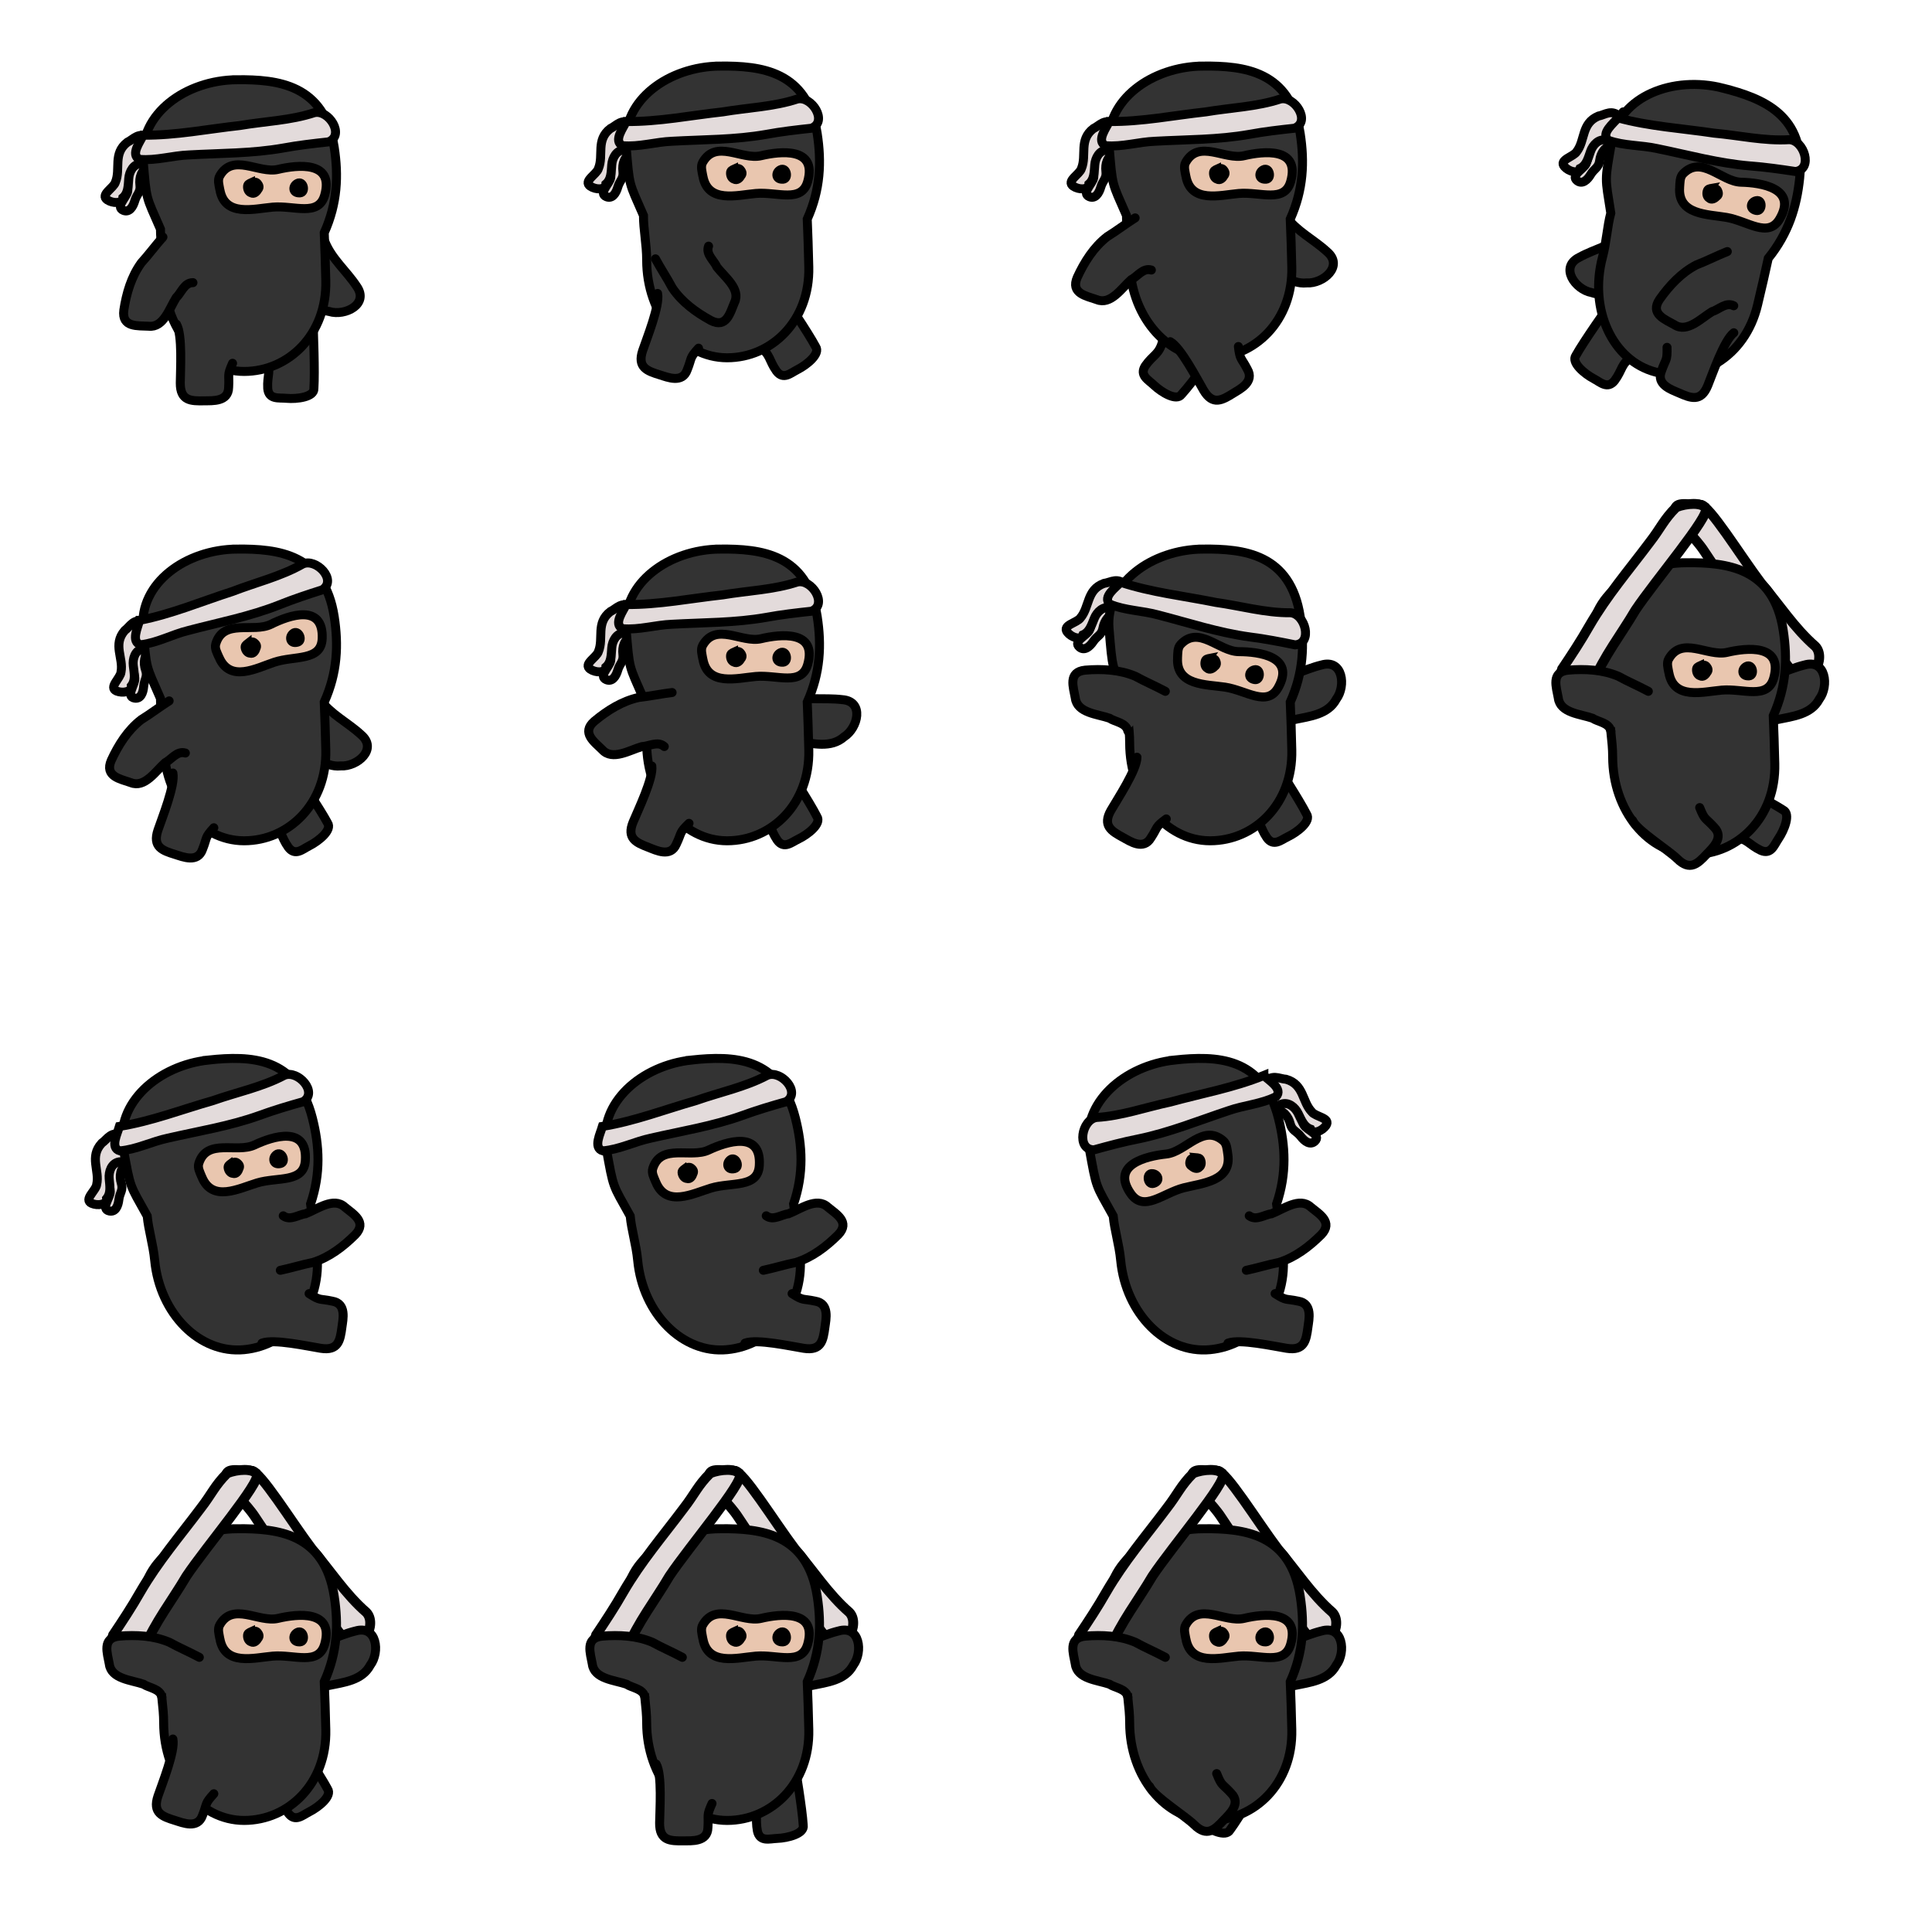 <?xml version="1.0" encoding="UTF-8" standalone="no"?>
<!-- Created with Inkscape (http://www.inkscape.org/) -->

<svg
   xmlns:dc="http://purl.org/dc/elements/1.1/"
   xmlns:cc="http://creativecommons.org/ns#"
   xmlns:rdf="http://www.w3.org/1999/02/22-rdf-syntax-ns#"
   xmlns:svg="http://www.w3.org/2000/svg"
   xmlns="http://www.w3.org/2000/svg"
   xmlns:sodipodi="http://sodipodi.sourceforge.net/DTD/sodipodi-0.dtd"
   xmlns:inkscape="http://www.inkscape.org/namespaces/inkscape"
   width="200"
   height="200"
   id="svg2"
   version="1.1"
   inkscape:version="0.48.2 r9819"
   sodipodi:docname="player_white.svg"
   inkscape:export-filename="/home/micha/Programmieren/git/platformer/images/player_white.png"
   inkscape:export-xdpi="90"
   inkscape:export-ydpi="90">
  <sodipodi:namedview
     id="base"
     pagecolor="#ffffff"
     bordercolor="#666666"
     borderopacity="1.0"
     inkscape:pageopacity="0.0"
     inkscape:pageshadow="2"
     inkscape:zoom="1.4142136"
     inkscape:cx="182.99837"
     inkscape:cy="9.332518"
     inkscape:document-units="px"
     inkscape:current-layer="layer1"
     showgrid="false"
     inkscape:showpageshadow="true"
     inkscape:window-width="1280"
     inkscape:window-height="750"
     inkscape:window-x="0"
     inkscape:window-y="25"
     inkscape:window-maximized="1">
    <inkscape:grid
       type="xygrid"
       id="grid2985"
       empspacing="5"
       visible="true"
       enabled="true"
       snapvisiblegridlinesonly="true"
       spacingx="10px"
       spacingy="10px"
       originx="0px"
       originy="0px" />
  </sodipodi:namedview>
  <defs
     id="defs4" />
  <g
     inkscape:label="Ebene 1"
     inkscape:groupmode="layer"
     id="layer1"
     transform="translate(0,-852.362)">
    <g
       id="g4324-3-2-6-3-2-9"
       transform="matrix(0.324,0.103,-0.103,0.324,-25.348,787.993)"
       style="fill:#e3dbdb;stroke-width:2.738;stroke-miterlimit:4;stroke-dasharray:none">
      <path
         sodipodi:nodetypes="ssssssssss"
         inkscape:connector-curvature="0"
         id="path3141-9-5-8-7-3-0-2-4-5-2"
         d="m 510.047,224.89 c -3.747,-1.192 -4.84,1.129 -6.376,2.735 -3.909,4.087 -0.375,8.298 -0.996,12.616 -0.263,1.83 -3.89,4.766 -1.303,5.81 1.806,0.729 2.928,-1.068 3.464,-2.917 0.598,-2.063 1.861,-2.561 1.564,-4.841 -0.272,-2.087 0.415,-4.908 2.766,-5.201 2.83,-0.353 3.389,-2.756 2.738,-5.235 -0.552,-2.104 0.733,-4.658 -1.935,-4.855 -0.459,-0.034 0.516,2.027 0.079,1.888 z"
         style="fill:#e3dbdb;fill-opacity:1;stroke:#000000;stroke-width:2.738;stroke-linecap:butt;stroke-linejoin:miter;stroke-miterlimit:4;stroke-opacity:1;stroke-dasharray:none" />
      <path
         sodipodi:nodetypes="ccccccccsc"
         inkscape:connector-curvature="0"
         id="path3141-9-4-5-3-8-8-5-4-8"
         d="m 509.364,223.968 c -3.414,-1.952 -4.796,0.397 -6.806,1.345 -4.471,3.463 -1.948,8.096 -3.605,12.131 -0.486,1.784 -4.794,3.843 -2.486,5.411 1.619,1.083 4.594,1.251 4.743,-0.668 1.631,-1.398 1.608,-3.578 1.793,-5.871 0.17,-2.097 1.421,-4.458 3.79,-4.51 2.808,0.499 4.249,-2.031 3.77,-4.548 0.261,-2.159 1.688,-4.402 -0.88,-5.152 -0.442,-0.129 0.084,2.086 -0.317,1.863 z"
         style="fill:#e3dbdb;fill-opacity:1;stroke:#000000;stroke-width:2.738;stroke-linecap:butt;stroke-linejoin:miter;stroke-miterlimit:4;stroke-opacity:1;stroke-dasharray:none" />
    </g>
    <g
       id="g4324-3-2-6-8"
       transform="matrix(0.34,0,0,0.34,-107.691,839.07)"
       style="fill:#e3dbdb;stroke-width:2.738;stroke-miterlimit:4;stroke-dasharray:none">
      <path
         sodipodi:nodetypes="ssssssssss"
         inkscape:connector-curvature="0"
         id="path3141-9-5-8-7-3-0-2-0"
         d="m 510.047,224.89 c -3.747,-1.192 -4.84,1.129 -6.376,2.735 -3.909,4.087 -0.375,8.298 -0.996,12.616 -0.263,1.83 -3.89,4.766 -1.303,5.81 1.806,0.729 2.928,-1.068 3.464,-2.917 0.598,-2.063 1.861,-2.561 1.564,-4.841 -0.272,-2.087 0.415,-4.908 2.766,-5.201 2.83,-0.353 3.389,-2.756 2.738,-5.235 -0.552,-2.104 0.733,-4.658 -1.935,-4.855 -0.459,-0.034 0.516,2.027 0.079,1.888 z"
         style="fill:#e3dbdb;fill-opacity:1;stroke:#000000;stroke-width:2.738;stroke-linecap:butt;stroke-linejoin:miter;stroke-miterlimit:4;stroke-opacity:1;stroke-dasharray:none" />
      <path
         sodipodi:nodetypes="ccccccccsc"
         inkscape:connector-curvature="0"
         id="path3141-9-4-5-3-8-8-1"
         d="m 509.364,223.968 c -3.414,-1.952 -4.796,0.397 -6.806,1.345 -4.471,3.463 -1.948,8.096 -3.605,12.131 -0.486,1.784 -4.794,3.843 -2.486,5.411 1.619,1.083 4.594,1.251 4.743,-0.668 1.631,-1.398 1.608,-3.578 1.793,-5.871 0.17,-2.097 1.421,-4.458 3.79,-4.51 2.808,0.499 4.249,-2.031 3.77,-4.548 0.261,-2.159 1.688,-4.402 -0.88,-5.152 -0.442,-0.129 0.084,2.086 -0.317,1.863 z"
         style="fill:#e3dbdb;fill-opacity:1;stroke:#000000;stroke-width:2.738;stroke-linecap:butt;stroke-linejoin:miter;stroke-miterlimit:4;stroke-opacity:1;stroke-dasharray:none" />
    </g>
    <g
       id="g4324-3-2-6-3"
       transform="matrix(0.333,-0.068,0.068,0.333,-169.77,876.788)"
       style="fill:#e3dbdb;stroke-width:2.738;stroke-miterlimit:4;stroke-dasharray:none">
      <path
         sodipodi:nodetypes="ssssssssss"
         inkscape:connector-curvature="0"
         id="path3141-9-5-8-7-3-0-2-4"
         d="m 510.047,224.89 c -3.747,-1.192 -4.84,1.129 -6.376,2.735 -3.909,4.087 -0.375,8.298 -0.996,12.616 -0.263,1.83 -3.89,4.766 -1.303,5.81 1.806,0.729 2.928,-1.068 3.464,-2.917 0.598,-2.063 1.861,-2.561 1.564,-4.841 -0.272,-2.087 0.415,-4.908 2.766,-5.201 2.83,-0.353 3.389,-2.756 2.738,-5.235 -0.552,-2.104 0.733,-4.658 -1.935,-4.855 -0.459,-0.034 0.516,2.027 0.079,1.888 z"
         style="fill:#e3dbdb;fill-opacity:1;stroke:#000000;stroke-width:2.738;stroke-linecap:butt;stroke-linejoin:miter;stroke-miterlimit:4;stroke-opacity:1;stroke-dasharray:none" />
      <path
         sodipodi:nodetypes="ccccccccsc"
         inkscape:connector-curvature="0"
         id="path3141-9-4-5-3-8-8-5"
         d="m 509.364,223.968 c -3.414,-1.952 -4.796,0.397 -6.806,1.345 -4.471,3.463 -1.948,8.096 -3.605,12.131 -0.486,1.784 -4.794,3.843 -2.486,5.411 1.619,1.083 4.594,1.251 4.743,-0.668 1.631,-1.398 1.608,-3.578 1.793,-5.871 0.17,-2.097 1.421,-4.458 3.79,-4.51 2.808,0.499 4.249,-2.031 3.77,-4.548 0.261,-2.159 1.688,-4.402 -0.88,-5.152 -0.442,-0.129 0.084,2.086 -0.317,1.863 z"
         style="fill:#e3dbdb;fill-opacity:1;stroke:#000000;stroke-width:2.738;stroke-linecap:butt;stroke-linejoin:miter;stroke-miterlimit:4;stroke-opacity:1;stroke-dasharray:none" />
    </g>
    <g
       id="g4324-3-10-6"
       transform="matrix(-0.316,0.125,0.125,0.316,263.794,830.073)"
       style="fill:#e3dbdb;stroke-width:2.738;stroke-miterlimit:4;stroke-dasharray:none">
      <path
         sodipodi:nodetypes="ssssssssss"
         inkscape:connector-curvature="0"
         id="path3141-9-5-8-7-3-2-9"
         d="m 510.047,224.89 c -3.747,-1.192 -4.84,1.129 -6.376,2.735 -3.909,4.087 -0.375,8.298 -0.996,12.616 -0.263,1.83 -3.89,4.766 -1.303,5.81 1.806,0.729 2.928,-1.068 3.464,-2.917 0.598,-2.063 1.861,-2.561 1.564,-4.841 -0.272,-2.087 0.415,-4.908 2.766,-5.201 2.83,-0.353 3.389,-2.756 2.738,-5.235 -0.552,-2.104 0.733,-4.658 -1.935,-4.855 -0.459,-0.034 0.516,2.027 0.079,1.888 z"
         style="fill:#e3dbdb;fill-opacity:1;stroke:#000000;stroke-width:2.738;stroke-linecap:butt;stroke-linejoin:miter;stroke-miterlimit:4;stroke-opacity:1;stroke-dasharray:none" />
      <path
         sodipodi:nodetypes="ccccccccsc"
         inkscape:connector-curvature="0"
         id="path3141-9-4-5-3-9-0"
         d="m 509.364,223.968 c -3.414,-1.952 -4.796,0.397 -6.806,1.345 -4.471,3.463 -1.948,8.096 -3.605,12.131 -0.486,1.784 -4.794,3.843 -2.486,5.411 1.619,1.083 4.594,1.251 4.743,-0.668 1.631,-1.398 1.608,-3.578 1.793,-5.871 0.17,-2.097 1.421,-4.458 3.79,-4.51 2.808,0.499 4.249,-2.031 3.77,-4.548 0.261,-2.159 1.688,-4.402 -0.88,-5.152 -0.442,-0.129 0.084,2.086 -0.317,1.863 z"
         style="fill:#e3dbdb;fill-opacity:1;stroke:#000000;stroke-width:2.738;stroke-linecap:butt;stroke-linejoin:miter;stroke-miterlimit:4;stroke-opacity:1;stroke-dasharray:none" />
    </g>
    <g
       id="g4324-3-10-1"
       transform="matrix(0.335,-0.057,0.057,0.335,-120.673,973.874)"
       style="stroke-width:2.738;stroke-miterlimit:4;stroke-dasharray:none" />
    <path
       style="fill:#333333;stroke:#000000;stroke-width:0.93;stroke-linecap:round;stroke-linejoin:miter;stroke-miterlimit:4;stroke-opacity:1;stroke-dasharray:none"
       d="m 81.606,924.318 c 1.812,0.6 3.73,0.245 5.582,0.47 2.314,0.171 1.625,2.944 0.197,3.849 -1.359,1.207 -3.236,0.694 -4.833,0.456 -0.337,-0.02 -0.678,0.01 -1.003,0.099"
       id="path4336-7-3-8-1-7-8"
       inkscape:connector-curvature="0" />
    <path
       style="fill:#333333;stroke:#000000;stroke-width:0.93;stroke-linecap:round;stroke-linejoin:miter;stroke-miterlimit:4;stroke-opacity:1;stroke-dasharray:none"
       d="m 33.125,924.763 c 1.117,1.548 2.879,2.384 4.248,3.651 1.775,1.494 -0.409,3.338 -2.095,3.235 -1.808,0.182 -3.029,-1.334 -4.183,-2.463 -0.261,-0.213 -0.553,-0.393 -0.871,-0.507"
       id="path4336-7-3-8-1-7"
       inkscape:connector-curvature="0" />
    <path
       style="fill:#333333;stroke:#000000;stroke-width:0.93;stroke-linecap:round;stroke-linejoin:miter;stroke-miterlimit:4;stroke-opacity:1;stroke-dasharray:none"
       d="m 33.644,877.411 c 0.716,1.77 2.228,3.002 3.256,4.558 1.367,1.874 -1.192,3.144 -2.806,2.642 -1.799,-0.254 -2.624,-2.017 -3.476,-3.388 -0.203,-0.269 -0.443,-0.513 -0.725,-0.7"
       id="path4336-7-3"
       inkscape:connector-curvature="0" />
    <g
       id="g4324-3-2"
       transform="matrix(0.34,0,0,0.34,-157.691,790.484)"
       style="fill:#e3dbdb;stroke-width:2.738;stroke-miterlimit:4;stroke-dasharray:none">
      <path
         sodipodi:nodetypes="ssssssssss"
         inkscape:connector-curvature="0"
         id="path3141-9-5-8-7-3-0"
         d="m 510.047,224.89 c -3.747,-1.192 -4.84,1.129 -6.376,2.735 -3.909,4.087 -0.375,8.298 -0.996,12.616 -0.263,1.83 -3.89,4.766 -1.303,5.81 1.806,0.729 2.928,-1.068 3.464,-2.917 0.598,-2.063 1.861,-2.561 1.564,-4.841 -0.272,-2.087 0.415,-4.908 2.766,-5.201 2.83,-0.353 3.389,-2.756 2.738,-5.235 -0.552,-2.104 0.733,-4.658 -1.935,-4.855 -0.459,-0.034 0.516,2.027 0.079,1.888 z"
         style="fill:#e3dbdb;fill-opacity:1;stroke:#000000;stroke-width:2.738;stroke-linecap:butt;stroke-linejoin:miter;stroke-miterlimit:4;stroke-opacity:1;stroke-dasharray:none" />
      <path
         sodipodi:nodetypes="ccccccccsc"
         inkscape:connector-curvature="0"
         id="path3141-9-4-5-3-8"
         d="m 509.364,223.968 c -3.414,-1.952 -4.796,0.397 -6.806,1.345 -4.471,3.463 -1.948,8.096 -3.605,12.131 -0.486,1.784 -4.794,3.843 -2.486,5.411 1.619,1.083 4.594,1.251 4.743,-0.668 1.631,-1.398 1.608,-3.578 1.793,-5.871 0.17,-2.097 1.421,-4.458 3.79,-4.51 2.808,0.499 4.249,-2.031 3.77,-4.548 0.261,-2.159 1.688,-4.402 -0.88,-5.152 -0.442,-0.129 0.084,2.086 -0.317,1.863 z"
         style="fill:#e3dbdb;fill-opacity:1;stroke:#000000;stroke-width:2.738;stroke-linecap:butt;stroke-linejoin:miter;stroke-miterlimit:4;stroke-opacity:1;stroke-dasharray:none" />
    </g>
    <path
       style="fill:#333333;stroke:#000000;stroke-width:0.93;stroke-linecap:butt;stroke-linejoin:miter;stroke-miterlimit:4;stroke-opacity:1;stroke-dasharray:none"
       d="m 32.402,885.465 c 0.044,1.362 0.21,5.359 0.092,7.119 0.049,0.88 -1.749,1.11 -2.848,1.01 -0.797,-0.072 -1.82,0.157 -1.931,-1.015 -0.085,-1.406 0.414,-1.781 -0.18,-3.124"
       id="path4025-7-2-5-8-9-4-7-8-1"
       inkscape:connector-curvature="0"
       sodipodi:nodetypes="ccscc" />
    <path
       style="fill:#333333;stroke:#000000;stroke-width:0.93;stroke-miterlimit:4;stroke-opacity:1;stroke-dasharray:none"
       d="m 24.515,860.616 c -5.257,0.044 -10.106,3.511 -9.707,8.233 0.369,4.367 0.26,3.687 1.803,7.231 -0.005,1.456 0.332,2.98 0.332,4.635 0,5.577 3.721,10.098 8.326,10.098 4.604,0 8.587,-3.825 8.457,-9.401 -0.044,-1.867 -0.093,-3.425 -0.16,-4.955 1.376,-3.063 1.481,-5.936 1.034,-8.838 -1.006,-6.535 -5.839,-7.04 -10.085,-7.004 z"
       id="path2985-6-6-0-8-7-5-9-7"
       inkscape:connector-curvature="0"
       sodipodi:nodetypes="sscssccss" />
    <path
       style="fill:#333333;stroke:#000000;stroke-width:0.93;stroke-linecap:round;stroke-linejoin:miter;stroke-miterlimit:4;stroke-opacity:1;stroke-dasharray:none"
       d="m 18.267,885.928 c 0.641,1.107 0.401,4.79 0.396,6.088 -0.006,1.856 1.115,1.868 2.489,1.839 0.824,-0.017 2.5,0.12 2.517,-1.395 0.085,-1.406 -0.188,-1.151 0.406,-2.494"
       id="path4025-5-4-4-6-7-0-2-3"
       inkscape:connector-curvature="0"
       sodipodi:nodetypes="csscc" />
    <path
       style="fill:#e3dbdb;fill-opacity:1;stroke:#000000;stroke-width:0.93;stroke-linecap:butt;stroke-linejoin:miter;stroke-miterlimit:4;stroke-opacity:1;stroke-dasharray:none"
       d="m 14.819,866.357 c 3.358,0.037 6.686,-0.639 10.019,-1.002 2.559,-0.436 5.231,-0.517 7.691,-1.326 1.493,-0.366 3.217,2.338 1.472,3.021 -1.568,0.168 -3.132,0.349 -4.69,0.637 -3.218,0.568 -6.485,0.529 -9.735,0.711 -1.715,0.064 -3.414,0.611 -5.124,0.461 -1.013,-0.477 0.104,-1.875 0.367,-2.502 z"
       id="path4358-8-7-7-5-8"
       inkscape:connector-curvature="0" />
    <g
       id="g4319-3-9"
       transform="matrix(0.395,0,0,0.395,-185.249,782.872)"
       style="stroke-width:2.356;stroke-miterlimit:4;stroke-dasharray:none">
      <path
         sodipodi:nodetypes="ssssss"
         inkscape:connector-curvature="0"
         id="path4029-4-1-1-0"
         d="m 526.608,225.665 c 1.304,7.175 8.901,4.975 13.87,4.541 5.63,-0.492 11.998,2.604 13.608,-3.169 2.501,-8.966 -7.106,-7.938 -12.226,-6.725 -5.041,1.194 -11.837,-4.381 -15.289,1.719 -0.614,1.086 -0.188,2.394 0.038,3.634 z"
         style="fill:#e9c6af;stroke:#000000;stroke-width:2.357;stroke-linecap:butt;stroke-linejoin:miter;stroke-miterlimit:4;stroke-opacity:1;stroke-dasharray:none" />
      <path
         sodipodi:nodetypes="ccccsc"
         inkscape:connector-curvature="0"
         id="path4057-1-3-8-2"
         d="m 534.792,223.66 c -0.591,0.27 -1.096,0.455 -1.088,1.209 -0.005,0.717 0.32,1.502 1.058,1.728 0.783,0.44 1.566,-0.233 1.916,-0.907 0.506,-0.577 0.474,-1.129 -0.19,-1.877 -0.327,-0.369 -1.164,-0.42 -1.696,-0.151 z"
         style="fill:#000000;fill-opacity:1;stroke:#000000;stroke-width:2.051;stroke-linecap:butt;stroke-linejoin:miter;stroke-miterlimit:4;stroke-opacity:1;stroke-dasharray:none" />
      <path
         sodipodi:nodetypes="csc"
         inkscape:connector-curvature="0"
         id="path4066-9-2-6-8"
         d="m 547.214,223.739 c -1.807,0.514 -1.91,3.011 0.391,2.867 1.674,-0.105 1.206,-3.156 -0.391,-2.867 z"
         style="fill:#000000;fill-opacity:1;stroke:#000000;stroke-width:2.087;stroke-linecap:butt;stroke-linejoin:miter;stroke-miterlimit:4;stroke-opacity:1;stroke-dasharray:none" />
    </g>
    <path
       style="fill:#333333;stroke:#000000;stroke-width:0.93;stroke-linecap:round;stroke-linejoin:miter;stroke-miterlimit:4;stroke-opacity:1;stroke-dasharray:none"
       d="m 16.867,876.902 c -0.773,0.867 -1.458,1.808 -2.237,2.665 -1.045,1.43 -1.548,3.175 -1.812,4.901 -0.241,1.82 1.453,1.597 2.578,1.664 1.543,0.17 2.147,-1.861 2.836,-2.95 0.552,-0.528 0.842,-1.567 1.743,-1.559"
       id="path4051-8-1-8-8-3-8-0-3"
       inkscape:connector-curvature="0"
       sodipodi:nodetypes="cccccc" />
    <g
       id="g4324-3-2-6"
       transform="matrix(0.34,0,0,0.34,-107.691,789.07)"
       style="fill:#e3dbdb;stroke-width:2.738;stroke-miterlimit:4;stroke-dasharray:none">
      <path
         sodipodi:nodetypes="ssssssssss"
         inkscape:connector-curvature="0"
         id="path3141-9-5-8-7-3-0-2"
         d="m 510.047,224.89 c -3.747,-1.192 -4.84,1.129 -6.376,2.735 -3.909,4.087 -0.375,8.298 -0.996,12.616 -0.263,1.83 -3.89,4.766 -1.303,5.81 1.806,0.729 2.928,-1.068 3.464,-2.917 0.598,-2.063 1.861,-2.561 1.564,-4.841 -0.272,-2.087 0.415,-4.908 2.766,-5.201 2.83,-0.353 3.389,-2.756 2.738,-5.235 -0.552,-2.104 0.733,-4.658 -1.935,-4.855 -0.459,-0.034 0.516,2.027 0.079,1.888 z"
         style="fill:#e3dbdb;fill-opacity:1;stroke:#000000;stroke-width:2.738;stroke-linecap:butt;stroke-linejoin:miter;stroke-miterlimit:4;stroke-opacity:1;stroke-dasharray:none" />
      <path
         sodipodi:nodetypes="ccccccccsc"
         inkscape:connector-curvature="0"
         id="path3141-9-4-5-3-8-8"
         d="m 509.364,223.968 c -3.414,-1.952 -4.796,0.397 -6.806,1.345 -4.471,3.463 -1.948,8.096 -3.605,12.131 -0.486,1.784 -4.794,3.843 -2.486,5.411 1.619,1.083 4.594,1.251 4.743,-0.668 1.631,-1.398 1.608,-3.578 1.793,-5.871 0.17,-2.097 1.421,-4.458 3.79,-4.51 2.808,0.499 4.249,-2.031 3.77,-4.548 0.261,-2.159 1.688,-4.402 -0.88,-5.152 -0.442,-0.129 0.084,2.086 -0.317,1.863 z"
         style="fill:#e3dbdb;fill-opacity:1;stroke:#000000;stroke-width:2.738;stroke-linecap:butt;stroke-linejoin:miter;stroke-miterlimit:4;stroke-opacity:1;stroke-dasharray:none" />
    </g>
    <path
       style="fill:#333333;stroke:#000000;stroke-width:0.93;stroke-linecap:butt;stroke-linejoin:miter;stroke-miterlimit:4;stroke-opacity:1;stroke-dasharray:none"
       d="m 80.592,882.266 c 0.758,1.132 3.016,4.435 3.847,5.99 0.507,0.721 -0.896,1.867 -1.881,2.365 -0.714,0.361 -1.461,1.097 -2.175,0.162 -0.816,-1.148 -0.592,-1.73 -1.807,-2.555"
       id="path4025-7-2-5-8-9-4-7-8-1-0"
       inkscape:connector-curvature="0"
       sodipodi:nodetypes="ccscc" />
    <path
       style="fill:#333333;stroke:#000000;stroke-width:0.93;stroke-miterlimit:4;stroke-opacity:1;stroke-dasharray:none"
       d="m 74.515,859.202 c -5.257,0.044 -10.106,3.511 -9.707,8.233 0.369,4.367 0.26,3.687 1.803,7.231 -0.005,1.456 0.332,2.98 0.332,4.635 0,5.577 3.721,10.098 8.326,10.098 4.604,0 8.587,-3.825 8.457,-9.401 -0.044,-1.867 -0.093,-3.425 -0.16,-4.955 1.376,-3.063 1.481,-5.936 1.034,-8.838 -1.006,-6.535 -5.839,-7.04 -10.085,-7.004 z"
       id="path2985-6-6-0-8-7-5-9-7-2"
       inkscape:connector-curvature="0"
       sodipodi:nodetypes="sscssccss" />
    <path
       style="fill:#333333;stroke:#000000;stroke-width:0.93;stroke-linecap:round;stroke-linejoin:miter;stroke-miterlimit:4;stroke-opacity:1;stroke-dasharray:none"
       d="m 68.074,882.74 c 0.259,1.253 -1.129,4.672 -1.543,5.903 -0.591,1.759 0.469,2.124 1.783,2.529 0.787,0.244 2.335,0.902 2.828,-0.53 0.523,-1.307 0.185,-1.151 1.171,-2.239"
       id="path4025-5-4-4-6-7-0-2-3-4"
       inkscape:connector-curvature="0"
       sodipodi:nodetypes="csscc" />
    <path
       style="fill:#e3dbdb;fill-opacity:1;stroke:#000000;stroke-width:0.93;stroke-linecap:butt;stroke-linejoin:miter;stroke-miterlimit:4;stroke-opacity:1;stroke-dasharray:none"
       d="m 64.819,864.943 c 3.358,0.037 6.686,-0.639 10.019,-1.002 2.559,-0.436 5.231,-0.517 7.691,-1.326 1.493,-0.366 3.217,2.338 1.472,3.021 -1.568,0.168 -3.132,0.349 -4.69,0.637 -3.218,0.568 -6.485,0.529 -9.735,0.711 -1.715,0.064 -3.414,0.611 -5.124,0.461 -1.013,-0.477 0.104,-1.875 0.367,-2.502 z"
       id="path4358-8-7-7-5-8-7"
       inkscape:connector-curvature="0" />
    <g
       id="g4319-3-9-9"
       transform="matrix(0.395,0,0,0.395,-135.249,781.458)"
       style="stroke-width:2.356;stroke-miterlimit:4;stroke-dasharray:none">
      <path
         sodipodi:nodetypes="ssssss"
         inkscape:connector-curvature="0"
         id="path4029-4-1-1-0-0"
         d="m 526.608,225.665 c 1.304,7.175 8.901,4.975 13.87,4.541 5.63,-0.492 11.998,2.604 13.608,-3.169 2.501,-8.966 -7.106,-7.938 -12.226,-6.725 -5.041,1.194 -11.837,-4.381 -15.289,1.719 -0.614,1.086 -0.188,2.394 0.038,3.634 z"
         style="fill:#e9c6af;stroke:#000000;stroke-width:2.357;stroke-linecap:butt;stroke-linejoin:miter;stroke-miterlimit:4;stroke-opacity:1;stroke-dasharray:none" />
      <path
         sodipodi:nodetypes="ccccsc"
         inkscape:connector-curvature="0"
         id="path4057-1-3-8-2-8"
         d="m 534.792,223.66 c -0.591,0.27 -1.096,0.455 -1.088,1.209 -0.005,0.717 0.32,1.502 1.058,1.728 0.783,0.44 1.566,-0.233 1.916,-0.907 0.506,-0.577 0.474,-1.129 -0.19,-1.877 -0.327,-0.369 -1.164,-0.42 -1.696,-0.151 z"
         style="fill:#000000;fill-opacity:1;stroke:#000000;stroke-width:2.051;stroke-linecap:butt;stroke-linejoin:miter;stroke-miterlimit:4;stroke-opacity:1;stroke-dasharray:none" />
      <path
         sodipodi:nodetypes="csc"
         inkscape:connector-curvature="0"
         id="path4066-9-2-6-8-2"
         d="m 547.214,223.739 c -1.807,0.514 -1.91,3.011 0.391,2.867 1.674,-0.105 1.206,-3.156 -0.391,-2.867 z"
         style="fill:#000000;fill-opacity:1;stroke:#000000;stroke-width:2.087;stroke-linecap:butt;stroke-linejoin:miter;stroke-miterlimit:4;stroke-opacity:1;stroke-dasharray:none" />
    </g>
    <path
       style="fill:#333333;stroke:#000000;stroke-width:0.93;stroke-linecap:round;stroke-linejoin:miter;stroke-miterlimit:4;stroke-opacity:1;stroke-dasharray:none"
       d="m 67.854,879.157 c 0.552,1.022 1.203,1.986 1.744,3.011 0.988,1.469 2.458,2.537 3.99,3.373 1.629,0.846 1.996,-0.823 2.442,-1.857 0.686,-1.393 -1.018,-2.653 -1.808,-3.672 -0.309,-0.699 -1.187,-1.325 -0.872,-2.17"
       id="path4051-8-1-8-8-3-8-0-3-0"
       inkscape:connector-curvature="0"
       sodipodi:nodetypes="cccccc" />
    <path
       style="fill:#333333;stroke:#000000;stroke-width:0.93;stroke-linecap:round;stroke-linejoin:miter;stroke-miterlimit:4;stroke-opacity:1;stroke-dasharray:none"
       d="m 133.125,874.763 c 1.117,1.548 2.879,2.384 4.248,3.651 1.775,1.495 -0.409,3.338 -2.095,3.235 -1.808,0.182 -3.029,-1.334 -4.183,-2.463 -0.261,-0.213 -0.553,-0.393 -0.871,-0.507"
       id="path4336-7-3-8-1"
       inkscape:connector-curvature="0" />
    <g
       id="g4324-3-2-6-4"
       transform="matrix(0.34,0,0,0.34,-57.691,789.07)"
       style="fill:#e3dbdb;stroke-width:2.738;stroke-miterlimit:4;stroke-dasharray:none">
      <path
         sodipodi:nodetypes="ssssssssss"
         inkscape:connector-curvature="0"
         id="path3141-9-5-8-7-3-0-2-2"
         d="m 510.047,224.89 c -3.747,-1.192 -4.84,1.129 -6.376,2.735 -3.909,4.087 -0.375,8.298 -0.996,12.616 -0.263,1.83 -3.89,4.766 -1.303,5.81 1.806,0.729 2.928,-1.068 3.464,-2.917 0.598,-2.063 1.861,-2.561 1.564,-4.841 -0.272,-2.087 0.415,-4.908 2.766,-5.201 2.83,-0.353 3.389,-2.756 2.738,-5.235 -0.552,-2.104 0.733,-4.658 -1.935,-4.855 -0.459,-0.034 0.516,2.027 0.079,1.888 z"
         style="fill:#e3dbdb;fill-opacity:1;stroke:#000000;stroke-width:2.738;stroke-linecap:butt;stroke-linejoin:miter;stroke-miterlimit:4;stroke-opacity:1;stroke-dasharray:none" />
      <path
         sodipodi:nodetypes="ccccccccsc"
         inkscape:connector-curvature="0"
         id="path3141-9-4-5-3-8-8-3"
         d="m 509.364,223.968 c -3.414,-1.952 -4.796,0.397 -6.806,1.345 -4.471,3.463 -1.948,8.096 -3.605,12.131 -0.486,1.784 -4.794,3.843 -2.486,5.411 1.619,1.083 4.594,1.251 4.743,-0.668 1.631,-1.398 1.608,-3.578 1.793,-5.871 0.17,-2.097 1.421,-4.458 3.79,-4.51 2.808,0.499 4.249,-2.031 3.77,-4.548 0.261,-2.159 1.688,-4.402 -0.88,-5.152 -0.442,-0.129 0.084,2.086 -0.317,1.863 z"
         style="fill:#e3dbdb;fill-opacity:1;stroke:#000000;stroke-width:2.738;stroke-linecap:butt;stroke-linejoin:miter;stroke-miterlimit:4;stroke-opacity:1;stroke-dasharray:none" />
    </g>
    <path
       style="fill:#333333;stroke:#000000;stroke-width:0.93;stroke-linecap:butt;stroke-linejoin:miter;stroke-miterlimit:4;stroke-opacity:1;stroke-dasharray:none"
       d="m 126.652,887.559 c -0.811,1.095 -3.16,4.334 -4.344,5.64 -0.508,0.72 -2.06,-0.215 -2.861,-0.975 -0.581,-0.551 -1.525,-1.006 -0.885,-1.994 0.806,-1.155 1.429,-1.14 1.797,-2.562"
       id="path4025-7-2-5-8-9-4-7-8-1-0-8"
       inkscape:connector-curvature="0"
       sodipodi:nodetypes="ccscc" />
    <path
       style="fill:#333333;stroke:#000000;stroke-width:0.93;stroke-miterlimit:4;stroke-opacity:1;stroke-dasharray:none"
       d="m 124.515,859.202 c -5.257,0.044 -10.106,3.511 -9.707,8.233 0.369,4.367 0.26,3.687 1.803,7.231 -0.005,1.456 0.332,2.98 0.332,4.635 0,5.577 3.721,10.098 8.326,10.098 4.604,0 8.587,-3.825 8.457,-9.401 -0.044,-1.867 -0.092,-3.425 -0.16,-4.955 1.376,-3.063 1.481,-5.936 1.034,-8.838 -1.006,-6.535 -5.839,-7.04 -10.085,-7.004 z"
       id="path2985-6-6-0-8-7-5-9-7-2-5"
       inkscape:connector-curvature="0"
       sodipodi:nodetypes="sscssccss" />
    <path
       style="fill:#333333;stroke:#000000;stroke-width:0.93;stroke-linecap:round;stroke-linejoin:miter;stroke-miterlimit:4;stroke-opacity:1;stroke-dasharray:none"
       d="m 121.141,887.733 c 1.117,0.623 2.795,3.911 3.455,5.029 0.944,1.598 1.913,1.034 3.079,0.307 0.699,-0.436 2.21,-1.176 1.449,-2.486 -0.646,-1.251 -0.75,-0.893 -0.927,-2.351"
       id="path4025-5-4-4-6-7-0-2-3-4-9"
       inkscape:connector-curvature="0"
       sodipodi:nodetypes="csscc" />
    <path
       style="fill:#e3dbdb;fill-opacity:1;stroke:#000000;stroke-width:0.93;stroke-linecap:butt;stroke-linejoin:miter;stroke-miterlimit:4;stroke-opacity:1;stroke-dasharray:none"
       d="m 114.819,864.943 c 3.358,0.037 6.686,-0.639 10.019,-1.002 2.559,-0.436 5.231,-0.517 7.691,-1.326 1.493,-0.366 3.217,2.338 1.472,3.021 -1.568,0.168 -3.132,0.349 -4.69,0.637 -3.218,0.568 -6.485,0.529 -9.735,0.711 -1.715,0.064 -3.414,0.611 -5.124,0.461 -1.013,-0.477 0.104,-1.875 0.367,-2.502 z"
       id="path4358-8-7-7-5-8-7-9"
       inkscape:connector-curvature="0" />
    <g
       id="g4319-3-9-9-4"
       transform="matrix(0.395,0,0,0.395,-85.249,781.458)"
       style="stroke-width:2.356;stroke-miterlimit:4;stroke-dasharray:none">
      <path
         sodipodi:nodetypes="ssssss"
         inkscape:connector-curvature="0"
         id="path4029-4-1-1-0-0-5"
         d="m 526.608,225.665 c 1.304,7.175 8.901,4.975 13.87,4.541 5.63,-0.492 11.998,2.604 13.608,-3.169 2.501,-8.966 -7.106,-7.938 -12.226,-6.725 -5.041,1.194 -11.837,-4.381 -15.289,1.719 -0.614,1.086 -0.188,2.394 0.038,3.634 z"
         style="fill:#e9c6af;stroke:#000000;stroke-width:2.357;stroke-linecap:butt;stroke-linejoin:miter;stroke-miterlimit:4;stroke-opacity:1;stroke-dasharray:none" />
      <path
         sodipodi:nodetypes="ccccsc"
         inkscape:connector-curvature="0"
         id="path4057-1-3-8-2-8-4"
         d="m 534.792,223.66 c -0.591,0.27 -1.096,0.455 -1.088,1.209 -0.005,0.717 0.32,1.502 1.058,1.728 0.783,0.44 1.566,-0.233 1.916,-0.907 0.506,-0.577 0.474,-1.129 -0.19,-1.877 -0.327,-0.369 -1.164,-0.42 -1.696,-0.151 z"
         style="fill:#000000;fill-opacity:1;stroke:#000000;stroke-width:2.051;stroke-linecap:butt;stroke-linejoin:miter;stroke-miterlimit:4;stroke-opacity:1;stroke-dasharray:none" />
      <path
         sodipodi:nodetypes="csc"
         inkscape:connector-curvature="0"
         id="path4066-9-2-6-8-2-7"
         d="m 547.214,223.739 c -1.807,0.514 -1.91,3.011 0.391,2.867 1.674,-0.105 1.206,-3.156 -0.391,-2.867 z"
         style="fill:#000000;fill-opacity:1;stroke:#000000;stroke-width:2.087;stroke-linecap:butt;stroke-linejoin:miter;stroke-miterlimit:4;stroke-opacity:1;stroke-dasharray:none" />
    </g>
    <path
       style="fill:#333333;stroke:#000000;stroke-width:0.93;stroke-linecap:round;stroke-linejoin:miter;stroke-miterlimit:4;stroke-opacity:1;stroke-dasharray:none"
       d="m 117.51,874.918 c -0.983,0.619 -1.901,1.333 -2.888,1.941 -1.4,1.084 -2.367,2.622 -3.099,4.207 -0.736,1.682 0.954,1.937 2.015,2.313 1.436,0.591 2.579,-1.193 3.543,-2.049 0.677,-0.355 1.243,-1.273 2.107,-1.015"
       id="path4051-8-1-8-8-3-8-0-3-0-5"
       inkscape:connector-curvature="0"
       sodipodi:nodetypes="cccccc" />
    <path
       style="fill:#333333;stroke:#000000;stroke-width:0.93;stroke-linecap:butt;stroke-linejoin:miter;stroke-miterlimit:4;stroke-opacity:1;stroke-dasharray:none"
       d="m 30.061,931.559 c 0.758,1.132 3.016,4.435 3.847,5.99 0.507,0.721 -0.896,1.867 -1.881,2.365 -0.714,0.361 -1.461,1.097 -2.175,0.162 -0.816,-1.148 -0.592,-1.73 -1.807,-2.555"
       id="path4025-7-2-5-8-9-4-7-8-1-0-1"
       inkscape:connector-curvature="0"
       sodipodi:nodetypes="ccscc" />
    <path
       style="fill:#333333;stroke:#000000;stroke-width:0.93;stroke-miterlimit:4;stroke-opacity:1;stroke-dasharray:none"
       d="m 24.515,909.202 c -5.257,0.044 -10.106,3.511 -9.707,8.233 0.369,4.367 0.26,3.687 1.803,7.231 -0.005,1.456 0.332,2.98 0.332,4.635 0,5.577 3.721,10.098 8.326,10.098 4.604,0 8.587,-3.825 8.457,-9.401 -0.044,-1.867 -0.093,-3.425 -0.16,-4.955 1.376,-3.063 1.481,-5.936 1.034,-8.838 -1.006,-6.535 -5.839,-7.04 -10.085,-7.004 z"
       id="path2985-6-6-0-8-7-5-9-7-2-7"
       inkscape:connector-curvature="0"
       sodipodi:nodetypes="sscssccss" />
    <path
       style="fill:#333333;stroke:#000000;stroke-width:0.93;stroke-linecap:round;stroke-linejoin:miter;stroke-miterlimit:4;stroke-opacity:1;stroke-dasharray:none"
       d="m 17.897,932.386 c 0.259,1.253 -1.129,4.672 -1.543,5.903 -0.591,1.759 0.469,2.124 1.783,2.529 0.787,0.244 2.335,0.902 2.828,-0.53 0.523,-1.307 0.185,-1.151 1.171,-2.239"
       id="path4025-5-4-4-6-7-0-2-3-4-7"
       inkscape:connector-curvature="0"
       sodipodi:nodetypes="csscc" />
    <path
       style="fill:#e3dbdb;fill-opacity:1;stroke:#000000;stroke-width:0.93;stroke-linecap:butt;stroke-linejoin:miter;stroke-miterlimit:4;stroke-opacity:1;stroke-dasharray:none"
       d="m 14.439,916.581 c 3.298,-0.636 6.423,-1.965 9.616,-2.988 2.42,-0.94 5.022,-1.554 7.269,-2.839 1.389,-0.658 3.62,1.646 2.047,2.665 -1.503,0.479 -2.998,0.969 -4.467,1.563 -3.039,1.201 -6.248,1.817 -9.396,2.646 -1.667,0.406 -3.222,1.282 -4.928,1.478 -1.088,-0.265 -0.274,-1.858 -0.142,-2.525 z"
       id="path4358-8-7-7-5-8-7-0"
       inkscape:connector-curvature="0" />
    <g
       id="g4319-3-9-9-41"
       transform="matrix(0.384,-0.09,0.09,0.384,-199.85,881.154)"
       style="stroke-width:2.356;stroke-miterlimit:4;stroke-dasharray:none">
      <path
         sodipodi:nodetypes="ssssss"
         inkscape:connector-curvature="0"
         id="path4029-4-1-1-0-0-8"
         d="m 526.608,225.665 c 1.304,7.175 8.901,4.975 13.87,4.541 5.63,-0.492 11.998,2.604 13.608,-3.169 2.501,-8.966 -7.106,-7.938 -12.226,-6.725 -5.041,1.194 -11.837,-4.381 -15.289,1.719 -0.614,1.086 -0.188,2.394 0.038,3.634 z"
         style="fill:#e9c6af;stroke:#000000;stroke-width:2.357;stroke-linecap:butt;stroke-linejoin:miter;stroke-miterlimit:4;stroke-opacity:1;stroke-dasharray:none" />
      <path
         sodipodi:nodetypes="ccccsc"
         inkscape:connector-curvature="0"
         id="path4057-1-3-8-2-8-5"
         d="m 534.792,223.66 c -0.591,0.27 -1.096,0.455 -1.088,1.209 -0.005,0.717 0.32,1.502 1.058,1.728 0.783,0.44 1.566,-0.233 1.916,-0.907 0.506,-0.577 0.474,-1.129 -0.19,-1.877 -0.327,-0.369 -1.164,-0.42 -1.696,-0.151 z"
         style="fill:#000000;fill-opacity:1;stroke:#000000;stroke-width:2.051;stroke-linecap:butt;stroke-linejoin:miter;stroke-miterlimit:4;stroke-opacity:1;stroke-dasharray:none" />
      <path
         sodipodi:nodetypes="csc"
         inkscape:connector-curvature="0"
         id="path4066-9-2-6-8-2-5"
         d="m 547.214,223.739 c -1.807,0.514 -1.91,3.011 0.391,2.867 1.674,-0.105 1.206,-3.156 -0.391,-2.867 z"
         style="fill:#000000;fill-opacity:1;stroke:#000000;stroke-width:2.087;stroke-linecap:butt;stroke-linejoin:miter;stroke-miterlimit:4;stroke-opacity:1;stroke-dasharray:none" />
    </g>
    <path
       style="fill:#333333;stroke:#000000;stroke-width:0.93;stroke-linecap:round;stroke-linejoin:miter;stroke-miterlimit:4;stroke-opacity:1;stroke-dasharray:none"
       d="m 17.51,924.918 c -0.983,0.619 -1.901,1.333 -2.888,1.941 -1.4,1.084 -2.367,2.622 -3.099,4.207 -0.736,1.682 0.954,1.937 2.015,2.313 1.436,0.591 2.579,-1.193 3.543,-2.049 0.677,-0.355 1.243,-1.273 2.107,-1.015"
       id="path4051-8-1-8-8-3-8-0-3-0-5-1"
       inkscape:connector-curvature="0"
       sodipodi:nodetypes="cccccc" />
    <path
       style="fill:#333333;stroke:#000000;stroke-width:0.93;stroke-linecap:butt;stroke-linejoin:miter;stroke-miterlimit:4;stroke-opacity:1;stroke-dasharray:none"
       d="m 80.849,930.829 c 0.734,1.148 2.924,4.497 3.723,6.068 0.492,0.731 -0.934,1.848 -1.93,2.326 -0.722,0.346 -1.484,1.066 -2.178,0.117 -0.792,-1.164 -0.556,-1.741 -1.754,-2.592"
       id="path4025-7-2-5-8-9-4-7-8-1-0-1-6"
       inkscape:connector-curvature="0"
       sodipodi:nodetypes="ccscc" />
    <path
       style="fill:#333333;stroke:#000000;stroke-width:0.93;stroke-miterlimit:4;stroke-opacity:1;stroke-dasharray:none"
       d="m 74.515,909.202 c -5.257,0.044 -10.106,3.511 -9.707,8.233 0.369,4.367 0.26,3.687 1.803,7.231 -0.005,1.456 0.332,2.98 0.332,4.635 0,5.577 3.721,10.098 8.326,10.098 4.604,0 8.587,-3.825 8.457,-9.401 -0.044,-1.867 -0.093,-3.425 -0.16,-4.955 1.376,-3.063 1.481,-5.936 1.034,-8.838 -1.006,-6.535 -5.839,-7.04 -10.085,-7.004 z"
       id="path2985-6-6-0-8-7-5-9-7-2-7-9"
       inkscape:connector-curvature="0"
       sodipodi:nodetypes="sscssccss" />
    <path
       style="fill:#333333;stroke:#000000;stroke-width:0.93;stroke-linecap:round;stroke-linejoin:miter;stroke-miterlimit:4;stroke-opacity:1;stroke-dasharray:none"
       d="m 67.476,931.661 c 0.176,1.268 -1.437,4.587 -1.932,5.787 -0.707,1.716 0.327,2.15 1.61,2.642 0.769,0.295 2.269,1.055 2.857,-0.341 0.609,-1.27 0.261,-1.136 1.318,-2.156"
       id="path4025-5-4-4-6-7-0-2-3-4-7-9"
       inkscape:connector-curvature="0"
       sodipodi:nodetypes="csscc" />
    <path
       style="fill:#333333;stroke:#000000;stroke-width:0.93;stroke-linecap:round;stroke-linejoin:miter;stroke-miterlimit:4;stroke-opacity:1;stroke-dasharray:none"
       d="m 131.406,922.721 c 1.908,-0.073 3.579,-1.078 5.392,-1.518 2.227,-0.651 2.554,2.188 1.535,3.535 -0.849,1.607 -2.787,1.784 -4.366,2.121 -0.322,0.1 -0.633,0.243 -0.905,0.445"
       id="path4336-7-3-8-1-7-7-8"
       inkscape:connector-curvature="0" />
    <path
       style="fill:#333333;stroke:#000000;stroke-width:0.93;stroke-linecap:butt;stroke-linejoin:miter;stroke-miterlimit:4;stroke-opacity:1;stroke-dasharray:none"
       d="m 131.536,930.579 c 0.734,1.148 2.924,4.497 3.723,6.068 0.492,0.731 -0.934,1.848 -1.93,2.326 -0.722,0.346 -1.484,1.066 -2.178,0.117 -0.792,-1.164 -0.556,-1.741 -1.754,-2.592"
       id="path4025-7-2-5-8-9-4-7-8-1-0-1-6-9"
       inkscape:connector-curvature="0"
       sodipodi:nodetypes="ccscc" />
    <path
       style="fill:#333333;stroke:#000000;stroke-width:0.93;stroke-miterlimit:4;stroke-opacity:1;stroke-dasharray:none"
       d="m 124.515,909.202 c -5.257,0.044 -10.106,3.511 -9.707,8.233 0.369,4.367 0.26,3.687 1.803,7.231 -0.005,1.456 0.332,2.98 0.332,4.635 0,5.577 3.721,10.098 8.326,10.098 4.604,0 8.587,-3.825 8.457,-9.401 -0.044,-1.867 -0.092,-3.425 -0.16,-4.955 1.376,-3.063 1.481,-5.936 1.034,-8.838 -1.006,-6.535 -5.839,-7.04 -10.085,-7.004 z"
       id="path2985-6-6-0-8-7-5-9-7-2-7-9-8"
       inkscape:connector-curvature="0"
       sodipodi:nodetypes="sscssccss" />
    <path
       style="fill:#333333;stroke:#000000;stroke-width:0.93;stroke-linecap:round;stroke-linejoin:miter;stroke-miterlimit:4;stroke-opacity:1;stroke-dasharray:none"
       d="m 117.699,930.747 c 0.006,1.28 -2.033,4.356 -2.682,5.48 -0.928,1.607 0.039,2.175 1.246,2.832 0.723,0.395 2.109,1.347 2.877,0.041 0.772,-1.178 0.409,-1.092 1.592,-1.963"
       id="path4025-5-4-4-6-7-0-2-3-4-7-9-5"
       inkscape:connector-curvature="0"
       sodipodi:nodetypes="csscc" />
    <path
       style="fill:#e3dbdb;fill-opacity:1;stroke:#000000;stroke-width:0.93;stroke-linecap:butt;stroke-linejoin:miter;stroke-miterlimit:4;stroke-opacity:1;stroke-dasharray:none"
       d="m 116.003,912.637 c 3.189,1.054 6.565,1.42 9.851,2.086 2.571,0.361 5.141,1.095 7.73,1.07 1.534,0.104 2.356,3.204 0.486,3.325 -1.545,-0.315 -3.09,-0.618 -4.662,-0.816 -3.239,-0.435 -6.34,-1.464 -9.492,-2.277 -1.653,-0.459 -3.438,-0.454 -5.022,-1.116 -0.82,-0.762 0.668,-1.755 1.109,-2.273 z"
       id="path4358-8-7-7-5-8-7-0-5-0"
       inkscape:connector-curvature="0" />
    <g
       id="g4319-3-9-9-41-2-6"
       transform="matrix(0.384,0.092,-0.092,0.384,-59.556,785.37)"
       style="stroke-width:2.356;stroke-miterlimit:4;stroke-dasharray:none">
      <path
         sodipodi:nodetypes="ssssss"
         inkscape:connector-curvature="0"
         id="path4029-4-1-1-0-0-8-4-4"
         d="m 526.608,225.665 c 1.304,7.175 8.901,4.975 13.87,4.541 5.63,-0.492 11.998,2.604 13.608,-3.169 2.501,-8.966 -7.106,-7.938 -12.226,-6.725 -5.041,1.194 -11.837,-4.381 -15.289,1.719 -0.614,1.086 -0.188,2.394 0.038,3.634 z"
         style="fill:#e9c6af;stroke:#000000;stroke-width:2.357;stroke-linecap:butt;stroke-linejoin:miter;stroke-miterlimit:4;stroke-opacity:1;stroke-dasharray:none" />
      <path
         sodipodi:nodetypes="ccccsc"
         inkscape:connector-curvature="0"
         id="path4057-1-3-8-2-8-5-8-4"
         d="m 534.792,223.66 c -0.591,0.27 -1.096,0.455 -1.088,1.209 -0.005,0.717 0.32,1.502 1.058,1.728 0.783,0.44 1.566,-0.233 1.916,-0.907 0.506,-0.577 0.474,-1.129 -0.19,-1.877 -0.327,-0.369 -1.164,-0.42 -1.696,-0.151 z"
         style="fill:#000000;fill-opacity:1;stroke:#000000;stroke-width:2.051;stroke-linecap:butt;stroke-linejoin:miter;stroke-miterlimit:4;stroke-opacity:1;stroke-dasharray:none" />
      <path
         sodipodi:nodetypes="csc"
         inkscape:connector-curvature="0"
         id="path4066-9-2-6-8-2-5-7-8"
         d="m 547.214,223.739 c -1.807,0.514 -1.91,3.011 0.391,2.867 1.674,-0.105 1.206,-3.156 -0.391,-2.867 z"
         style="fill:#000000;fill-opacity:1;stroke:#000000;stroke-width:2.087;stroke-linecap:butt;stroke-linejoin:miter;stroke-miterlimit:4;stroke-opacity:1;stroke-dasharray:none" />
    </g>
    <path
       style="fill:#333333;stroke:#000000;stroke-width:0.93;stroke-linecap:round;stroke-linejoin:miter;stroke-miterlimit:4;stroke-opacity:1;stroke-dasharray:none"
       d="m 120.635,923.928 c -1.022,-0.552 -2.095,-1.001 -3.109,-1.562 -1.632,-0.687 -3.446,-0.773 -5.186,-0.632 -1.826,0.185 -1.218,1.782 -1.025,2.892 0.19,1.541 2.306,1.66 3.525,2.079 0.641,0.415 1.719,0.457 1.919,1.337"
       id="path4051-8-1-8-8-3-8-0-3-0-5-1-5-1"
       inkscape:connector-curvature="0"
       sodipodi:nodetypes="cccccc" />
    <path
       style="fill:#333333;stroke:#000000;stroke-width:0.93;stroke-linecap:round;stroke-linejoin:miter;stroke-miterlimit:4;stroke-opacity:1;stroke-dasharray:none"
       d="m 69.576,924.052 c -1.153,0.136 -2.29,0.385 -3.442,0.508 -1.73,0.376 -3.265,1.347 -4.608,2.463 -1.388,1.201 0.027,2.159 0.823,2.955 1.041,1.152 2.841,0.033 4.08,-0.324 0.764,-0.029 1.67,-0.614 2.339,-0.01"
       id="path4051-8-1-8-8-3-8-0-3-0-5-1-8"
       inkscape:connector-curvature="0"
       sodipodi:nodetypes="cccccc" />
    <path
       style="fill:#e3dbdb;fill-opacity:1;stroke:#000000;stroke-width:0.93;stroke-linecap:butt;stroke-linejoin:miter;stroke-miterlimit:4;stroke-opacity:1;stroke-dasharray:none"
       d="m 64.819,914.943 c 3.358,0.037 6.686,-0.639 10.019,-1.002 2.559,-0.436 5.231,-0.517 7.691,-1.326 1.493,-0.366 3.217,2.338 1.472,3.021 -1.568,0.168 -3.132,0.349 -4.69,0.637 -3.218,0.568 -6.485,0.529 -9.735,0.711 -1.715,0.064 -3.414,0.611 -5.124,0.461 -1.013,-0.477 0.104,-1.875 0.367,-2.502 z"
       id="path4358-8-7-7-5-8-7-1"
       inkscape:connector-curvature="0" />
    <g
       id="g4319-3-9-9-1"
       transform="matrix(0.395,0,0,0.395,-135.249,831.458)"
       style="stroke-width:2.356;stroke-miterlimit:4;stroke-dasharray:none">
      <path
         sodipodi:nodetypes="ssssss"
         inkscape:connector-curvature="0"
         id="path4029-4-1-1-0-0-88"
         d="m 526.608,225.665 c 1.304,7.175 8.901,4.975 13.87,4.541 5.63,-0.492 11.998,2.604 13.608,-3.169 2.501,-8.966 -7.106,-7.938 -12.226,-6.725 -5.041,1.194 -11.837,-4.381 -15.289,1.719 -0.614,1.086 -0.188,2.394 0.038,3.634 z"
         style="fill:#e9c6af;stroke:#000000;stroke-width:2.357;stroke-linecap:butt;stroke-linejoin:miter;stroke-miterlimit:4;stroke-opacity:1;stroke-dasharray:none" />
      <path
         sodipodi:nodetypes="ccccsc"
         inkscape:connector-curvature="0"
         id="path4057-1-3-8-2-8-47"
         d="m 534.792,223.66 c -0.591,0.27 -1.096,0.455 -1.088,1.209 -0.005,0.717 0.32,1.502 1.058,1.728 0.783,0.44 1.566,-0.233 1.916,-0.907 0.506,-0.577 0.474,-1.129 -0.19,-1.877 -0.327,-0.369 -1.164,-0.42 -1.696,-0.151 z"
         style="fill:#000000;fill-opacity:1;stroke:#000000;stroke-width:2.051;stroke-linecap:butt;stroke-linejoin:miter;stroke-miterlimit:4;stroke-opacity:1;stroke-dasharray:none" />
      <path
         sodipodi:nodetypes="csc"
         inkscape:connector-curvature="0"
         id="path4066-9-2-6-8-2-70"
         d="m 547.214,223.739 c -1.807,0.514 -1.91,3.011 0.391,2.867 1.674,-0.105 1.206,-3.156 -0.391,-2.867 z"
         style="fill:#000000;fill-opacity:1;stroke:#000000;stroke-width:2.087;stroke-linecap:butt;stroke-linejoin:miter;stroke-miterlimit:4;stroke-opacity:1;stroke-dasharray:none" />
    </g>
    <g
       id="g4324-3-10"
       transform="matrix(0.335,-0.057,0.057,0.335,-170.673,923.874)"
       style="fill:#e3dbdb;stroke-width:2.738;stroke-miterlimit:4;stroke-dasharray:none">
      <path
         sodipodi:nodetypes="ssssssssss"
         inkscape:connector-curvature="0"
         id="path3141-9-5-8-7-3-2"
         d="m 510.047,224.89 c -3.747,-1.192 -4.84,1.129 -6.376,2.735 -3.909,4.087 -0.375,8.298 -0.996,12.616 -0.263,1.83 -3.89,4.766 -1.303,5.81 1.806,0.729 2.928,-1.068 3.464,-2.917 0.598,-2.063 1.861,-2.561 1.564,-4.841 -0.272,-2.087 0.415,-4.908 2.766,-5.201 2.83,-0.353 3.389,-2.756 2.738,-5.235 -0.552,-2.104 0.733,-4.658 -1.935,-4.855 -0.459,-0.034 0.516,2.027 0.079,1.888 z"
         style="fill:#e3dbdb;fill-opacity:1;stroke:#000000;stroke-width:2.738;stroke-linecap:butt;stroke-linejoin:miter;stroke-miterlimit:4;stroke-opacity:1;stroke-dasharray:none" />
      <path
         sodipodi:nodetypes="ccccccccsc"
         inkscape:connector-curvature="0"
         id="path3141-9-4-5-3-9"
         d="m 509.364,223.968 c -3.414,-1.952 -4.796,0.397 -6.806,1.345 -4.471,3.463 -1.948,8.096 -3.605,12.131 -0.486,1.784 -4.794,3.843 -2.486,5.411 1.619,1.083 4.594,1.251 4.743,-0.668 1.631,-1.398 1.608,-3.578 1.793,-5.871 0.17,-2.097 1.421,-4.458 3.79,-4.51 2.808,0.499 4.249,-2.031 3.77,-4.548 0.261,-2.159 1.688,-4.402 -0.88,-5.152 -0.442,-0.129 0.084,2.086 -0.317,1.863 z"
         style="fill:#e3dbdb;fill-opacity:1;stroke:#000000;stroke-width:2.738;stroke-linecap:butt;stroke-linejoin:miter;stroke-miterlimit:4;stroke-opacity:1;stroke-dasharray:none" />
    </g>
    <path
       style="fill:#333333;stroke:#000000;stroke-width:0.93;stroke-miterlimit:4;stroke-opacity:1;stroke-dasharray:none"
       d="m 21.63,962.092 c -5.229,0.546 -9.724,4.46 -8.877,9.122 0.784,4.311 0.611,3.646 2.485,7.026 0.134,1.45 0.615,2.934 0.773,4.582 0.532,5.552 4.669,9.697 9.252,9.257 4.583,-0.44 8.183,-4.628 7.52,-10.166 -0.222,-1.854 -0.419,-3.401 -0.632,-4.917 1.077,-3.181 0.908,-6.05 0.186,-8.897 -1.625,-6.409 -6.485,-6.45 -10.708,-6.009 z"
       id="path2985-6-6-0-8-7-5-9-4"
       inkscape:connector-curvature="0"
       sodipodi:nodetypes="sscssccss" />
    <path
       style="fill:#333333;stroke:#000000;stroke-width:0.93;stroke-linecap:round;stroke-linejoin:miter;stroke-miterlimit:4;stroke-opacity:1;stroke-dasharray:none"
       d="m 27.121,991.402 c 1.192,-0.465 4.795,0.334 6.078,0.536 1.833,0.289 2.016,-0.817 2.196,-2.18 0.109,-0.817 0.5,-2.452 -0.995,-2.7 -1.376,-0.298 -1.166,0.01 -2.403,-0.781"
       id="path4025-5-4-4-6-7-0-2-39"
       inkscape:connector-curvature="0"
       sodipodi:nodetypes="csscc" />
    <path
       style="fill:#e3dbdb;fill-opacity:1;stroke:#000000;stroke-width:0.93;stroke-linecap:butt;stroke-linejoin:miter;stroke-miterlimit:4;stroke-opacity:1;stroke-dasharray:none"
       d="m 12.355,968.97 c 3.316,-0.531 6.482,-1.76 9.706,-2.68 2.448,-0.863 5.069,-1.393 7.356,-2.607 1.409,-0.613 3.566,1.76 1.962,2.729 -1.517,0.431 -3.028,0.873 -4.515,1.421 -3.076,1.104 -6.303,1.618 -9.475,2.346 -1.679,0.353 -3.261,1.179 -4.973,1.32 -1.079,-0.299 -0.215,-1.866 -0.061,-2.528 z"
       id="path4358-8-7-7-5-16"
       inkscape:connector-curvature="0" />
    <g
       id="g4319-3-7"
       transform="matrix(0.386,-0.081,0.081,0.386,-200.659,929.74)"
       style="stroke-width:2.356;stroke-miterlimit:4;stroke-dasharray:none">
      <path
         sodipodi:nodetypes="ssssss"
         inkscape:connector-curvature="0"
         id="path4029-4-1-1-4"
         d="m 526.608,225.665 c 1.304,7.175 8.901,4.975 13.87,4.541 5.63,-0.492 11.998,2.604 13.608,-3.169 2.501,-8.966 -7.106,-7.938 -12.226,-6.725 -5.041,1.194 -11.837,-4.381 -15.289,1.719 -0.614,1.086 -0.188,2.394 0.038,3.634 z"
         style="fill:#e9c6af;stroke:#000000;stroke-width:2.357;stroke-linecap:butt;stroke-linejoin:miter;stroke-miterlimit:4;stroke-opacity:1;stroke-dasharray:none" />
      <path
         sodipodi:nodetypes="ccccsc"
         inkscape:connector-curvature="0"
         id="path4057-1-3-8-1"
         d="m 534.792,223.66 c -0.591,0.27 -1.096,0.455 -1.088,1.209 -0.005,0.717 0.32,1.502 1.058,1.728 0.783,0.44 1.566,-0.233 1.916,-0.907 0.506,-0.577 0.474,-1.129 -0.19,-1.877 -0.327,-0.369 -1.164,-0.42 -1.696,-0.151 z"
         style="fill:#000000;fill-opacity:1;stroke:#000000;stroke-width:2.051;stroke-linecap:butt;stroke-linejoin:miter;stroke-miterlimit:4;stroke-opacity:1;stroke-dasharray:none" />
      <path
         sodipodi:nodetypes="csc"
         inkscape:connector-curvature="0"
         id="path4066-9-2-6-7"
         d="m 547.214,223.739 c -1.807,0.514 -1.91,3.011 0.391,2.867 1.674,-0.105 1.206,-3.156 -0.391,-2.867 z"
         style="fill:#000000;fill-opacity:1;stroke:#000000;stroke-width:2.087;stroke-linecap:butt;stroke-linejoin:miter;stroke-miterlimit:4;stroke-opacity:1;stroke-dasharray:none" />
    </g>
    <path
       style="fill:#333333;stroke:#000000;stroke-width:0.93;stroke-linecap:round;stroke-linejoin:miter;stroke-miterlimit:4;stroke-opacity:1;stroke-dasharray:none"
       d="m 29.02,983.864 c 1.137,-0.239 2.246,-0.589 3.382,-0.816 1.689,-0.53 3.131,-1.636 4.368,-2.867 1.275,-1.321 -0.221,-2.148 -1.086,-2.869 -1.141,-1.054 -2.833,0.223 -4.034,0.69 -0.758,0.097 -1.608,0.761 -2.328,0.219"
       id="path4051-8-1-8-8-3-8-0-1"
       inkscape:connector-curvature="0"
       sodipodi:nodetypes="cccccc" />
    <path
       style="fill:#333333;stroke:#000000;stroke-width:0.93;stroke-miterlimit:4;stroke-opacity:1;stroke-dasharray:none"
       d="m 121.63,962.092 c -5.229,0.546 -9.724,4.46 -8.877,9.122 0.784,4.311 0.611,3.646 2.485,7.026 0.134,1.45 0.615,2.934 0.773,4.582 0.532,5.552 4.669,9.697 9.252,9.257 4.583,-0.44 8.183,-4.628 7.52,-10.166 -0.222,-1.854 -0.419,-3.401 -0.632,-4.917 1.077,-3.181 0.908,-6.05 0.186,-8.897 -1.625,-6.409 -6.485,-6.45 -10.708,-6.009 z"
       id="path2985-6-6-0-8-7-5-9-4-5"
       inkscape:connector-curvature="0"
       sodipodi:nodetypes="sscssccss" />
    <path
       style="fill:#333333;stroke:#000000;stroke-width:0.93;stroke-linecap:round;stroke-linejoin:miter;stroke-miterlimit:4;stroke-opacity:1;stroke-dasharray:none"
       d="m 127.121,991.402 c 1.192,-0.465 4.795,0.334 6.078,0.536 1.833,0.289 2.016,-0.817 2.196,-2.18 0.109,-0.817 0.5,-2.452 -0.995,-2.7 -1.376,-0.298 -1.166,0.01 -2.403,-0.781"
       id="path4025-5-4-4-6-7-0-2-39-5"
       inkscape:connector-curvature="0"
       sodipodi:nodetypes="csscc" />
    <path
       style="fill:#e3dbdb;fill-opacity:1;stroke:#000000;stroke-width:0.93;stroke-linecap:butt;stroke-linejoin:miter;stroke-miterlimit:4;stroke-opacity:1;stroke-dasharray:none"
       d="m 130.835,963.694 c -3.11,1.269 -6.453,1.864 -9.686,2.752 -2.54,0.535 -5.055,1.443 -7.639,1.595 -1.523,0.208 -2.132,3.357 -0.259,3.351 1.52,-0.42 3.04,-0.827 4.596,-1.132 3.202,-0.655 6.226,-1.892 9.314,-2.918 1.618,-0.571 3.399,-0.687 4.935,-1.455 0.766,-0.817 -0.786,-1.706 -1.261,-2.192 z"
       id="path4358-8-7-7-5-16-0"
       inkscape:connector-curvature="0" />
    <g
       id="g4319-3-7-1"
       transform="matrix(-0.372,0.131,0.131,0.372,293.435,818.887)"
       style="stroke-width:2.356;stroke-miterlimit:4;stroke-dasharray:none">
      <path
         sodipodi:nodetypes="ssssss"
         inkscape:connector-curvature="0"
         id="path4029-4-1-1-4-2"
         d="m 526.608,225.665 c 1.304,7.175 8.901,4.975 13.87,4.541 5.63,-0.492 11.998,2.604 13.608,-3.169 2.501,-8.966 -7.106,-7.938 -12.226,-6.725 -5.041,1.194 -11.837,-4.381 -15.289,1.719 -0.614,1.086 -0.188,2.394 0.038,3.634 z"
         style="fill:#e9c6af;stroke:#000000;stroke-width:2.357;stroke-linecap:butt;stroke-linejoin:miter;stroke-miterlimit:4;stroke-opacity:1;stroke-dasharray:none" />
      <path
         sodipodi:nodetypes="ccccsc"
         inkscape:connector-curvature="0"
         id="path4057-1-3-8-1-6"
         d="m 534.792,223.66 c -0.591,0.27 -1.096,0.455 -1.088,1.209 -0.005,0.717 0.32,1.502 1.058,1.728 0.783,0.44 1.566,-0.233 1.916,-0.907 0.506,-0.577 0.474,-1.129 -0.19,-1.877 -0.327,-0.369 -1.164,-0.42 -1.696,-0.151 z"
         style="fill:#000000;fill-opacity:1;stroke:#000000;stroke-width:2.051;stroke-linecap:butt;stroke-linejoin:miter;stroke-miterlimit:4;stroke-opacity:1;stroke-dasharray:none" />
      <path
         sodipodi:nodetypes="csc"
         inkscape:connector-curvature="0"
         id="path4066-9-2-6-7-6"
         d="m 547.214,223.739 c -1.807,0.514 -1.91,3.011 0.391,2.867 1.674,-0.105 1.206,-3.156 -0.391,-2.867 z"
         style="fill:#000000;fill-opacity:1;stroke:#000000;stroke-width:2.087;stroke-linecap:butt;stroke-linejoin:miter;stroke-miterlimit:4;stroke-opacity:1;stroke-dasharray:none" />
    </g>
    <path
       style="fill:#333333;stroke:#000000;stroke-width:0.93;stroke-linecap:round;stroke-linejoin:miter;stroke-miterlimit:4;stroke-opacity:1;stroke-dasharray:none"
       d="m 129.02,983.864 c 1.137,-0.239 2.246,-0.589 3.382,-0.816 1.689,-0.53 3.131,-1.636 4.368,-2.867 1.275,-1.321 -0.221,-2.148 -1.086,-2.869 -1.141,-1.054 -2.833,0.223 -4.034,0.69 -0.758,0.097 -1.608,0.761 -2.328,0.219"
       id="path4051-8-1-8-8-3-8-0-1-8"
       inkscape:connector-curvature="0"
       sodipodi:nodetypes="cccccc" />
    <path
       style="fill:#333333;stroke:#000000;stroke-width:0.93;stroke-miterlimit:4;stroke-opacity:1;stroke-dasharray:none"
       d="m 71.63,962.092 c -5.229,0.546 -9.724,4.46 -8.877,9.122 0.784,4.311 0.611,3.646 2.485,7.026 0.134,1.45 0.615,2.934 0.773,4.582 0.532,5.552 4.669,9.697 9.252,9.257 4.583,-0.44 8.183,-4.628 7.52,-10.166 -0.222,-1.854 -0.419,-3.401 -0.632,-4.917 1.077,-3.181 0.908,-6.05 0.186,-8.897 -1.625,-6.409 -6.485,-6.45 -10.708,-6.009 z"
       id="path2985-6-6-0-8-7-5-9-4-55"
       inkscape:connector-curvature="0"
       sodipodi:nodetypes="sscssccss" />
    <path
       style="fill:#333333;stroke:#000000;stroke-width:0.93;stroke-linecap:round;stroke-linejoin:miter;stroke-miterlimit:4;stroke-opacity:1;stroke-dasharray:none"
       d="m 77.121,991.402 c 1.192,-0.465 4.795,0.334 6.078,0.536 1.833,0.289 2.016,-0.817 2.196,-2.18 0.109,-0.817 0.5,-2.452 -0.995,-2.7 -1.376,-0.298 -1.166,0.01 -2.403,-0.781"
       id="path4025-5-4-4-6-7-0-2-39-2"
       inkscape:connector-curvature="0"
       sodipodi:nodetypes="csscc" />
    <path
       style="fill:#e3dbdb;fill-opacity:1;stroke:#000000;stroke-width:0.93;stroke-linecap:butt;stroke-linejoin:miter;stroke-miterlimit:4;stroke-opacity:1;stroke-dasharray:none"
       d="m 62.355,968.97 c 3.316,-0.531 6.482,-1.76 9.706,-2.68 2.448,-0.863 5.069,-1.393 7.356,-2.607 1.409,-0.613 3.566,1.76 1.962,2.729 -1.517,0.431 -3.028,0.873 -4.515,1.421 -3.076,1.104 -6.303,1.618 -9.475,2.346 -1.679,0.353 -3.261,1.179 -4.973,1.32 -1.079,-0.299 -0.215,-1.866 -0.061,-2.528 z"
       id="path4358-8-7-7-5-16-2"
       inkscape:connector-curvature="0" />
    <g
       id="g4319-3-7-6"
       transform="matrix(0.386,-0.081,0.081,0.386,-153.664,930.27)"
       style="stroke-width:2.356;stroke-miterlimit:4;stroke-dasharray:none">
      <path
         sodipodi:nodetypes="ssssss"
         inkscape:connector-curvature="0"
         id="path4029-4-1-1-4-4"
         d="m 526.608,225.665 c 1.304,7.175 8.901,4.975 13.87,4.541 5.63,-0.492 11.998,2.604 13.608,-3.169 2.501,-8.966 -7.106,-7.938 -12.226,-6.725 -5.041,1.194 -11.837,-4.381 -15.289,1.719 -0.614,1.086 -0.188,2.394 0.038,3.634 z"
         style="fill:#e9c6af;stroke:#000000;stroke-width:2.357;stroke-linecap:butt;stroke-linejoin:miter;stroke-miterlimit:4;stroke-opacity:1;stroke-dasharray:none" />
      <path
         sodipodi:nodetypes="ccccsc"
         inkscape:connector-curvature="0"
         id="path4057-1-3-8-1-0"
         d="m 534.792,223.66 c -0.591,0.27 -1.096,0.455 -1.088,1.209 -0.005,0.717 0.32,1.502 1.058,1.728 0.783,0.44 1.566,-0.233 1.916,-0.907 0.506,-0.577 0.474,-1.129 -0.19,-1.877 -0.327,-0.369 -1.164,-0.42 -1.696,-0.151 z"
         style="fill:#000000;fill-opacity:1;stroke:#000000;stroke-width:2.051;stroke-linecap:butt;stroke-linejoin:miter;stroke-miterlimit:4;stroke-opacity:1;stroke-dasharray:none" />
      <path
         sodipodi:nodetypes="csc"
         inkscape:connector-curvature="0"
         id="path4066-9-2-6-7-0"
         d="m 547.214,223.739 c -1.807,0.514 -1.91,3.011 0.391,2.867 1.674,-0.105 1.206,-3.156 -0.391,-2.867 z"
         style="fill:#000000;fill-opacity:1;stroke:#000000;stroke-width:2.087;stroke-linecap:butt;stroke-linejoin:miter;stroke-miterlimit:4;stroke-opacity:1;stroke-dasharray:none" />
    </g>
    <path
       style="fill:#333333;stroke:#000000;stroke-width:0.93;stroke-linecap:round;stroke-linejoin:miter;stroke-miterlimit:4;stroke-opacity:1;stroke-dasharray:none"
       d="m 79.02,983.864 c 1.137,-0.239 2.246,-0.589 3.382,-0.816 1.689,-0.53 3.131,-1.636 4.368,-2.867 1.275,-1.321 -0.221,-2.148 -1.086,-2.869 -1.141,-1.054 -2.833,0.223 -4.034,0.69 -0.758,0.097 -1.608,0.761 -2.328,0.219"
       id="path4051-8-1-8-8-3-8-0-1-1"
       inkscape:connector-curvature="0"
       sodipodi:nodetypes="cccccc" />
    <path
       style="fill:#333333;stroke:#000000;stroke-width:0.93;stroke-linecap:round;stroke-linejoin:miter;stroke-miterlimit:4;stroke-opacity:1;stroke-dasharray:none"
       d="m 168.489,876.479 c -1.456,1.235 -3.368,1.622 -5.001,2.523 -2.082,1.024 -0.406,3.338 1.256,3.643 1.711,0.611 3.26,-0.567 4.652,-1.385 0.305,-0.144 0.631,-0.248 0.967,-0.283"
       id="path4336-7-3-6"
       inkscape:connector-curvature="0" />
    <path
       style="fill:#333333;stroke:#000000;stroke-width:0.93;stroke-linecap:butt;stroke-linejoin:miter;stroke-miterlimit:4;stroke-opacity:1;stroke-dasharray:none"
       d="m 167.095,883.242 c -0.779,1.118 -3.098,4.378 -3.958,5.918 -0.52,0.711 0.861,1.884 1.837,2.4 0.707,0.374 1.441,1.124 2.172,0.202 0.837,-1.132 0.624,-1.718 1.854,-2.521"
       id="path4025-7-2-5-8-9-4-7-8-1-2"
       inkscape:connector-curvature="0"
       sodipodi:nodetypes="ccscc" />
    <g
       id="g4324-3-2-1"
       transform="matrix(0.328,0.086,-0.086,0.328,19.992,747.259)"
       style="fill:#e3dbdb;stroke-width:2.738;stroke-miterlimit:4;stroke-dasharray:none">
      <path
         sodipodi:nodetypes="ssssssssss"
         inkscape:connector-curvature="0"
         id="path3141-9-5-8-7-3-0-8"
         d="m 510.047,224.89 c -3.747,-1.192 -4.84,1.129 -6.376,2.735 -3.909,4.087 -0.375,8.298 -0.996,12.616 -0.263,1.83 -3.89,4.766 -1.303,5.81 1.806,0.729 2.928,-1.068 3.464,-2.917 0.598,-2.063 1.861,-2.561 1.564,-4.841 -0.272,-2.087 0.415,-4.908 2.766,-5.201 2.83,-0.353 3.389,-2.756 2.738,-5.235 -0.552,-2.104 0.733,-4.658 -1.935,-4.855 -0.459,-0.034 0.516,2.027 0.079,1.888 z"
         style="fill:#e3dbdb;fill-opacity:1;stroke:#000000;stroke-width:2.738;stroke-linecap:butt;stroke-linejoin:miter;stroke-miterlimit:4;stroke-opacity:1;stroke-dasharray:none" />
      <path
         sodipodi:nodetypes="ccccccccsc"
         inkscape:connector-curvature="0"
         id="path3141-9-4-5-3-8-9"
         d="m 509.364,223.968 c -3.414,-1.952 -4.796,0.397 -6.806,1.345 -4.471,3.463 -1.948,8.096 -3.605,12.131 -0.486,1.784 -4.794,3.843 -2.486,5.411 1.619,1.083 4.594,1.251 4.743,-0.668 1.631,-1.398 1.608,-3.578 1.793,-5.871 0.17,-2.097 1.421,-4.458 3.79,-4.51 2.808,0.499 4.249,-2.031 3.77,-4.548 0.261,-2.159 1.688,-4.402 -0.88,-5.152 -0.442,-0.129 0.084,2.086 -0.317,1.863 z"
         style="fill:#e3dbdb;fill-opacity:1;stroke:#000000;stroke-width:2.738;stroke-linecap:butt;stroke-linejoin:miter;stroke-miterlimit:4;stroke-opacity:1;stroke-dasharray:none" />
    </g>
    <path
       style="fill:#333333;stroke:#000000;stroke-width:0.93;stroke-miterlimit:4;stroke-opacity:1;stroke-dasharray:none"
       d="m 178.331,861.479 c -5.095,-1.296 -10.667,0.822 -11.484,5.49 -0.755,4.317 -0.688,3.632 -0.098,7.452 -0.376,1.407 -0.438,2.966 -0.859,4.567 -1.42,5.393 1.027,10.713 5.48,11.886 4.453,1.173 9.278,-1.513 10.572,-6.938 0.433,-1.817 0.783,-3.336 1.107,-4.832 2.111,-2.612 2.944,-5.363 3.251,-8.283 0.691,-6.576 -3.854,-8.295 -7.969,-9.341 z"
       id="path2985-6-6-0-8-7-5-9-7-8"
       inkscape:connector-curvature="0"
       sodipodi:nodetypes="sscssccss" />
    <path
       style="fill:#e3dbdb;fill-opacity:1;stroke:#000000;stroke-width:0.93;stroke-linecap:butt;stroke-linejoin:miter;stroke-miterlimit:4;stroke-opacity:1;stroke-dasharray:none"
       d="m 167.492,864.562 c 3.238,0.891 6.629,1.085 9.944,1.583 2.586,0.23 5.19,0.832 7.775,0.676 1.537,0.026 2.515,3.08 0.654,3.296 -1.559,-0.236 -3.117,-0.46 -4.697,-0.578 -3.257,-0.27 -6.406,-1.14 -9.595,-1.792 -1.675,-0.375 -3.457,-0.278 -5.073,-0.859 -0.858,-0.72 0.578,-1.787 0.992,-2.326 z"
       id="path4358-8-7-7-5-8-5"
       inkscape:connector-curvature="0" />
    <g
       id="g4319-3-9-3"
       transform="matrix(0.382,0.1,-0.1,0.382,-4.72,732.88)"
       style="stroke-width:2.356;stroke-miterlimit:4;stroke-dasharray:none">
      <path
         sodipodi:nodetypes="ssssss"
         inkscape:connector-curvature="0"
         id="path4029-4-1-1-0-2"
         d="m 526.608,225.665 c 1.304,7.175 8.901,4.975 13.87,4.541 5.63,-0.492 11.998,2.604 13.608,-3.169 2.501,-8.966 -7.106,-7.938 -12.226,-6.725 -5.041,1.194 -11.837,-4.381 -15.289,1.719 -0.614,1.086 -0.188,2.394 0.038,3.634 z"
         style="fill:#e9c6af;stroke:#000000;stroke-width:2.357;stroke-linecap:butt;stroke-linejoin:miter;stroke-miterlimit:4;stroke-opacity:1;stroke-dasharray:none" />
      <path
         sodipodi:nodetypes="ccccsc"
         inkscape:connector-curvature="0"
         id="path4057-1-3-8-2-20"
         d="m 534.792,223.66 c -0.591,0.27 -1.096,0.455 -1.088,1.209 -0.005,0.717 0.32,1.502 1.058,1.728 0.783,0.44 1.566,-0.233 1.916,-0.907 0.506,-0.577 0.474,-1.129 -0.19,-1.877 -0.327,-0.369 -1.164,-0.42 -1.696,-0.151 z"
         style="fill:#000000;fill-opacity:1;stroke:#000000;stroke-width:2.051;stroke-linecap:butt;stroke-linejoin:miter;stroke-miterlimit:4;stroke-opacity:1;stroke-dasharray:none" />
      <path
         sodipodi:nodetypes="csc"
         inkscape:connector-curvature="0"
         id="path4066-9-2-6-8-39"
         d="m 547.214,223.739 c -1.807,0.514 -1.91,3.011 0.391,2.867 1.674,-0.105 1.206,-3.156 -0.391,-2.867 z"
         style="fill:#000000;fill-opacity:1;stroke:#000000;stroke-width:2.087;stroke-linecap:butt;stroke-linejoin:miter;stroke-miterlimit:4;stroke-opacity:1;stroke-dasharray:none" />
    </g>
    <path
       style="fill:#333333;stroke:#000000;stroke-width:0.93;stroke-linecap:round;stroke-linejoin:miter;stroke-miterlimit:4;stroke-opacity:1;stroke-dasharray:none"
       d="m 179.481,886.811 c -1.016,0.778 -2.204,4.272 -2.697,5.473 -0.705,1.717 -1.745,1.299 -3.003,0.746 -0.755,-0.331 -2.356,-0.846 -1.791,-2.252 0.46,-1.331 0.614,-0.991 0.58,-2.46"
       id="path4025-5-4-4-6-7-0-2-3-28"
       inkscape:connector-curvature="0"
       sodipodi:nodetypes="csscc" />
    <path
       style="fill:#333333;stroke:#000000;stroke-width:0.93;stroke-linecap:round;stroke-linejoin:miter;stroke-miterlimit:4;stroke-opacity:1;stroke-dasharray:none"
       d="m 178.81,878.403 c -1.079,0.429 -2.113,0.963 -3.194,1.38 -1.574,0.81 -2.806,2.145 -3.815,3.57 -1.031,1.519 0.584,2.079 1.559,2.642 1.304,0.844 2.753,-0.702 3.858,-1.367 0.73,-0.225 1.455,-1.024 2.257,-0.613"
       id="path4051-8-1-8-8-3-8-0-3-72"
       inkscape:connector-curvature="0"
       sodipodi:nodetypes="cccccc" />
    <g
       id="g4079">
      <path
         sodipodi:nodetypes="sccccccs"
         inkscape:connector-curvature="0"
         id="path4358-8-7-7-5-8-75"
         d="m 176.002,904.605 c 0.942,-0.001 4.113,5.22 6.33,8.155 1.854,2.167 3.429,4.637 5.585,6.506 1.189,1.203 -0.442,4.309 -2.076,3.043 -1.041,-1.382 -2.091,-2.754 -3.241,-4.061 -2.35,-2.715 -4.144,-5.81 -6.141,-8.766 -1.023,-1.578 -2.251,-2.375 -3.066,-4.067 -0.109,-1.215 1.056,-0.808 2.609,-0.81 z"
         style="fill:#e3dbdb;fill-opacity:1;stroke:#000000;stroke-width:1.023;stroke-linecap:butt;stroke-linejoin:miter;stroke-miterlimit:4;stroke-opacity:1;stroke-dasharray:none" />
      <path
         inkscape:connector-curvature="0"
         id="path4336-7-3-8-1-7-7-8-0"
         d="m 181.406,922.721 c 1.908,-0.073 3.579,-1.078 5.392,-1.518 2.227,-0.651 2.554,2.188 1.535,3.535 -0.849,1.607 -2.787,1.784 -4.366,2.121 -0.322,0.1 -0.633,0.243 -0.905,0.445"
         style="fill:#333333;stroke:#000000;stroke-width:0.93;stroke-linecap:round;stroke-linejoin:miter;stroke-miterlimit:4;stroke-opacity:1;stroke-dasharray:none" />
      <path
         sodipodi:nodetypes="ccscc"
         inkscape:connector-curvature="0"
         id="path4025-7-2-5-8-9-4-7-8-1-8"
         d="m 178.329,932.84 c 1.212,0.623 4.787,2.42 6.267,3.377 0.793,0.385 0.121,2.068 -0.5,2.981 -0.45,0.662 -0.747,1.667 -1.825,1.195 -1.27,-0.609 -1.356,-1.226 -2.818,-1.36"
         style="fill:#333333;stroke:#000000;stroke-width:0.93;stroke-linecap:butt;stroke-linejoin:miter;stroke-miterlimit:4;stroke-opacity:1;stroke-dasharray:none" />
      <path
         sodipodi:nodetypes="sscssccss"
         inkscape:connector-curvature="0"
         id="path2985-6-6-0-8-7-5-9-7-3"
         d="m 174.515,910.616 c -5.257,0.044 -10.106,3.511 -9.707,8.233 0.369,4.367 0.26,3.687 1.803,7.231 -0.005,1.456 0.332,2.98 0.332,4.635 0,5.577 3.721,10.098 8.326,10.098 4.604,0 8.587,-3.825 8.457,-9.401 -0.044,-1.867 -0.092,-3.425 -0.16,-4.955 1.376,-3.063 1.481,-5.936 1.034,-8.838 -1.006,-6.535 -5.839,-7.04 -10.085,-7.004 z"
         style="fill:#333333;stroke:#000000;stroke-width:0.93;stroke-miterlimit:4;stroke-opacity:1;stroke-dasharray:none" />
      <path
         sodipodi:nodetypes="csscc"
         inkscape:connector-curvature="0"
         id="path4025-5-4-4-6-7-0-2-3-2"
         d="m 169.002,937.29 c 0.444,1.023 3.704,3.063 4.629,3.975 1.322,1.302 2.115,0.509 3.055,-0.493 0.564,-0.601 1.834,-1.703 0.763,-2.775 -0.946,-1.044 -0.954,-0.671 -1.499,-2.035"
         style="fill:#333333;stroke:#000000;stroke-width:0.93;stroke-linecap:round;stroke-linejoin:miter;stroke-miterlimit:4;stroke-opacity:1;stroke-dasharray:none" />
      <g
         style="stroke-width:2.356;stroke-miterlimit:4;stroke-dasharray:none"
         transform="matrix(0.395,0,0,0.395,-35.249,832.872)"
         id="g4319-3-9-94">
        <path
           style="fill:#e9c6af;stroke:#000000;stroke-width:2.357;stroke-linecap:butt;stroke-linejoin:miter;stroke-miterlimit:4;stroke-opacity:1;stroke-dasharray:none"
           d="m 526.608,225.665 c 1.304,7.175 8.901,4.975 13.87,4.541 5.63,-0.492 11.998,2.604 13.608,-3.169 2.501,-8.966 -7.106,-7.938 -12.226,-6.725 -5.041,1.194 -11.837,-4.381 -15.289,1.719 -0.614,1.086 -0.188,2.394 0.038,3.634 z"
           id="path4029-4-1-1-0-6"
           inkscape:connector-curvature="0"
           sodipodi:nodetypes="ssssss" />
        <path
           style="fill:#000000;fill-opacity:1;stroke:#000000;stroke-width:2.051;stroke-linecap:butt;stroke-linejoin:miter;stroke-miterlimit:4;stroke-opacity:1;stroke-dasharray:none"
           d="m 534.792,223.66 c -0.591,0.27 -1.096,0.455 -1.088,1.209 -0.005,0.717 0.32,1.502 1.058,1.728 0.783,0.44 1.566,-0.233 1.916,-0.907 0.506,-0.577 0.474,-1.129 -0.19,-1.877 -0.327,-0.369 -1.164,-0.42 -1.696,-0.151 z"
           id="path4057-1-3-8-2-2"
           inkscape:connector-curvature="0"
           sodipodi:nodetypes="ccccsc" />
        <path
           style="fill:#000000;fill-opacity:1;stroke:#000000;stroke-width:2.087;stroke-linecap:butt;stroke-linejoin:miter;stroke-miterlimit:4;stroke-opacity:1;stroke-dasharray:none"
           d="m 547.214,223.739 c -1.807,0.514 -1.91,3.011 0.391,2.867 1.674,-0.105 1.206,-3.156 -0.391,-2.867 z"
           id="path4066-9-2-6-8-9"
           inkscape:connector-curvature="0"
           sodipodi:nodetypes="csc" />
      </g>
      <path
         sodipodi:nodetypes="sccccccs"
         inkscape:connector-curvature="0"
         id="path4358-8-7-7-5-8-75-7"
         d="m 176.586,905 c 0.424,0.797 -5.23,7.446 -7.292,10.527 -1.47,2.505 -3.273,4.789 -4.408,7.54 -0.778,1.559 -3.908,0.604 -3.182,-1.443 0.972,-1.447 1.931,-2.902 2.81,-4.447 1.835,-3.167 4.138,-5.839 6.27,-8.691 1.148,-1.477 1.44,-2.335 2.739,-3.62 1.046,-0.418 2.706,-0.534 3.062,0.134 z"
         style="fill:#e3dbdb;fill-opacity:1;stroke:#000000;stroke-width:1.021;stroke-linecap:butt;stroke-linejoin:miter;stroke-miterlimit:4;stroke-opacity:1;stroke-dasharray:none" />
      <path
         sodipodi:nodetypes="cccccc"
         inkscape:connector-curvature="0"
         id="path4051-8-1-8-8-3-8-0-3-0-5-1-5-1-9"
         d="m 170.635,923.928 c -1.022,-0.552 -2.095,-1.001 -3.109,-1.562 -1.632,-0.687 -3.446,-0.773 -5.186,-0.632 -1.826,0.185 -1.218,1.782 -1.025,2.892 0.19,1.541 2.306,1.66 3.525,2.079 0.641,0.415 1.719,0.457 1.919,1.337"
         style="fill:#333333;stroke:#000000;stroke-width:0.93;stroke-linecap:round;stroke-linejoin:miter;stroke-miterlimit:4;stroke-opacity:1;stroke-dasharray:none" />
    </g>
    <g
       id="g3454">
      <path
         sodipodi:nodetypes="ccscc"
         inkscape:connector-curvature="0"
         id="path4025-7-2-5-8-9-4-7-8-1-0-1-5"
         d="m 30.061,1031.559 c 0.758,1.132 3.016,4.435 3.847,5.99 0.507,0.721 -0.896,1.867 -1.881,2.365 -0.714,0.361 -1.461,1.097 -2.175,0.162 -0.816,-1.148 -0.592,-1.73 -1.807,-2.555"
         style="fill:#333333;stroke:#000000;stroke-width:0.93;stroke-linecap:butt;stroke-linejoin:miter;stroke-miterlimit:4;stroke-opacity:1;stroke-dasharray:none" />
      <path
         sodipodi:nodetypes="sccccccs"
         inkscape:connector-curvature="0"
         id="path4358-8-7-7-5-8-75-3"
         d="m 26.002,1004.605 c 0.942,-10e-4 4.113,5.22 6.33,8.155 1.854,2.167 3.429,4.637 5.585,6.506 1.189,1.203 -0.442,4.309 -2.076,3.043 -1.041,-1.382 -2.091,-2.754 -3.241,-4.061 -2.35,-2.715 -4.144,-5.809 -6.141,-8.766 -1.023,-1.578 -2.251,-2.375 -3.066,-4.067 -0.109,-1.215 1.056,-0.808 2.609,-0.81 z"
         style="fill:#e3dbdb;fill-opacity:1;stroke:#000000;stroke-width:1.023;stroke-linecap:butt;stroke-linejoin:miter;stroke-miterlimit:4;stroke-opacity:1;stroke-dasharray:none" />
      <path
         inkscape:connector-curvature="0"
         id="path4336-7-3-8-1-7-7-8-0-9"
         d="m 31.406,1022.721 c 1.908,-0.073 3.579,-1.078 5.392,-1.518 2.227,-0.651 2.554,2.188 1.535,3.535 -0.849,1.607 -2.787,1.784 -4.366,2.121 -0.322,0.1 -0.633,0.243 -0.905,0.445"
         style="fill:#333333;stroke:#000000;stroke-width:0.93;stroke-linecap:round;stroke-linejoin:miter;stroke-miterlimit:4;stroke-opacity:1;stroke-dasharray:none" />
      <path
         sodipodi:nodetypes="sscssccss"
         inkscape:connector-curvature="0"
         id="path2985-6-6-0-8-7-5-9-7-3-71"
         d="m 24.515,1010.616 c -5.257,0.044 -10.106,3.511 -9.707,8.233 0.369,4.367 0.26,3.687 1.803,7.231 -0.005,1.456 0.332,2.98 0.332,4.635 0,5.577 3.721,10.098 8.326,10.098 4.604,0 8.587,-3.825 8.457,-9.401 -0.044,-1.867 -0.092,-3.425 -0.16,-4.955 1.376,-3.063 1.481,-5.936 1.034,-8.838 -1.006,-6.535 -5.839,-7.04 -10.085,-7.004 z"
         style="fill:#333333;stroke:#000000;stroke-width:0.93;stroke-miterlimit:4;stroke-opacity:1;stroke-dasharray:none" />
      <g
         style="stroke-width:2.356;stroke-miterlimit:4;stroke-dasharray:none"
         transform="matrix(0.395,0,0,0.395,-185.249,932.872)"
         id="g4319-3-9-94-1">
        <path
           style="fill:#e9c6af;stroke:#000000;stroke-width:2.357;stroke-linecap:butt;stroke-linejoin:miter;stroke-miterlimit:4;stroke-opacity:1;stroke-dasharray:none"
           d="m 526.608,225.665 c 1.304,7.175 8.901,4.975 13.87,4.541 5.63,-0.492 11.998,2.604 13.608,-3.169 2.501,-8.966 -7.106,-7.938 -12.226,-6.725 -5.041,1.194 -11.837,-4.381 -15.289,1.719 -0.614,1.086 -0.188,2.394 0.038,3.634 z"
           id="path4029-4-1-1-0-6-0"
           inkscape:connector-curvature="0"
           sodipodi:nodetypes="ssssss" />
        <path
           style="fill:#000000;fill-opacity:1;stroke:#000000;stroke-width:2.051;stroke-linecap:butt;stroke-linejoin:miter;stroke-miterlimit:4;stroke-opacity:1;stroke-dasharray:none"
           d="m 534.792,223.66 c -0.591,0.27 -1.096,0.455 -1.088,1.209 -0.005,0.717 0.32,1.502 1.058,1.728 0.783,0.44 1.566,-0.233 1.916,-0.907 0.506,-0.577 0.474,-1.129 -0.19,-1.877 -0.327,-0.369 -1.164,-0.42 -1.696,-0.151 z"
           id="path4057-1-3-8-2-2-1"
           inkscape:connector-curvature="0"
           sodipodi:nodetypes="ccccsc" />
        <path
           style="fill:#000000;fill-opacity:1;stroke:#000000;stroke-width:2.087;stroke-linecap:butt;stroke-linejoin:miter;stroke-miterlimit:4;stroke-opacity:1;stroke-dasharray:none"
           d="m 547.214,223.739 c -1.807,0.514 -1.91,3.011 0.391,2.867 1.674,-0.105 1.206,-3.156 -0.391,-2.867 z"
           id="path4066-9-2-6-8-9-8"
           inkscape:connector-curvature="0"
           sodipodi:nodetypes="csc" />
      </g>
      <path
         sodipodi:nodetypes="sccccccs"
         inkscape:connector-curvature="0"
         id="path4358-8-7-7-5-8-75-7-92"
         d="m 26.586,1005 c 0.424,0.797 -5.23,7.446 -7.292,10.527 -1.47,2.505 -3.273,4.789 -4.408,7.54 -0.778,1.559 -3.908,0.604 -3.182,-1.443 0.972,-1.448 1.931,-2.902 2.81,-4.447 1.835,-3.167 4.138,-5.839 6.27,-8.691 1.148,-1.477 1.44,-2.335 2.739,-3.62 1.046,-0.418 2.706,-0.533 3.062,0.134 z"
         style="fill:#e3dbdb;fill-opacity:1;stroke:#000000;stroke-width:1.021;stroke-linecap:butt;stroke-linejoin:miter;stroke-miterlimit:4;stroke-opacity:1;stroke-dasharray:none" />
      <path
         sodipodi:nodetypes="cccccc"
         inkscape:connector-curvature="0"
         id="path4051-8-1-8-8-3-8-0-3-0-5-1-5-1-9-8"
         d="m 20.635,1023.928 c -1.022,-0.552 -2.095,-1.001 -3.109,-1.562 -1.632,-0.687 -3.446,-0.773 -5.186,-0.632 -1.826,0.185 -1.218,1.782 -1.025,2.892 0.19,1.541 2.306,1.66 3.525,2.079 0.641,0.415 1.719,0.457 1.919,1.337"
         style="fill:#333333;stroke:#000000;stroke-width:0.93;stroke-linecap:round;stroke-linejoin:miter;stroke-miterlimit:4;stroke-opacity:1;stroke-dasharray:none" />
      <path
         sodipodi:nodetypes="csscc"
         inkscape:connector-curvature="0"
         id="path4025-5-4-4-6-7-0-2-3-4-7-3"
         d="m 17.897,1032.386 c 0.259,1.253 -1.129,4.672 -1.543,5.903 -0.591,1.759 0.469,2.124 1.783,2.529 0.787,0.244 2.335,0.902 2.828,-0.53 0.523,-1.307 0.185,-1.151 1.171,-2.239"
         style="fill:#333333;stroke:#000000;stroke-width:0.93;stroke-linecap:round;stroke-linejoin:miter;stroke-miterlimit:4;stroke-opacity:1;stroke-dasharray:none" />
    </g>
    <g
       id="g3441">
      <path
         sodipodi:nodetypes="ccscc"
         inkscape:connector-curvature="0"
         id="path4025-7-2-5-8-9-4-7-8-1-0-1-5-6"
         d="m 82.158,1034.261 c 0.215,1.345 0.886,5.29 0.992,7.05 0.159,0.867 -1.594,1.322 -2.698,1.363 -0.8,0.029 -1.786,0.386 -2.044,-0.762 -0.262,-1.384 0.185,-1.819 -0.574,-3.076"
         style="fill:#333333;stroke:#000000;stroke-width:0.93;stroke-linecap:butt;stroke-linejoin:miter;stroke-miterlimit:4;stroke-opacity:1;stroke-dasharray:none" />
      <path
         sodipodi:nodetypes="sccccccs"
         inkscape:connector-curvature="0"
         id="path4358-8-7-7-5-8-75-8"
         d="m 76.002,1004.605 c 0.942,-10e-4 4.113,5.22 6.33,8.155 1.854,2.167 3.429,4.637 5.585,6.506 1.189,1.203 -0.442,4.309 -2.076,3.043 -1.041,-1.382 -2.091,-2.754 -3.241,-4.061 -2.35,-2.715 -4.144,-5.809 -6.141,-8.766 -1.023,-1.578 -2.251,-2.375 -3.066,-4.067 -0.109,-1.215 1.056,-0.808 2.609,-0.81 z"
         style="fill:#e3dbdb;fill-opacity:1;stroke:#000000;stroke-width:1.023;stroke-linecap:butt;stroke-linejoin:miter;stroke-miterlimit:4;stroke-opacity:1;stroke-dasharray:none" />
      <path
         inkscape:connector-curvature="0"
         id="path4336-7-3-8-1-7-7-8-0-5"
         d="m 81.406,1022.721 c 1.908,-0.073 3.579,-1.078 5.392,-1.518 2.227,-0.651 2.554,2.188 1.535,3.535 -0.849,1.607 -2.787,1.784 -4.366,2.121 -0.322,0.1 -0.633,0.243 -0.905,0.445"
         style="fill:#333333;stroke:#000000;stroke-width:0.93;stroke-linecap:round;stroke-linejoin:miter;stroke-miterlimit:4;stroke-opacity:1;stroke-dasharray:none" />
      <path
         sodipodi:nodetypes="sscssccss"
         inkscape:connector-curvature="0"
         id="path2985-6-6-0-8-7-5-9-7-3-9"
         d="m 74.515,1010.616 c -5.257,0.044 -10.106,3.511 -9.707,8.233 0.369,4.367 0.26,3.687 1.803,7.231 -0.005,1.456 0.332,2.98 0.332,4.635 0,5.577 3.721,10.098 8.326,10.098 4.604,0 8.587,-3.825 8.457,-9.401 -0.044,-1.867 -0.092,-3.425 -0.16,-4.955 1.376,-3.063 1.481,-5.936 1.034,-8.838 -1.006,-6.535 -5.839,-7.04 -10.085,-7.004 z"
         style="fill:#333333;stroke:#000000;stroke-width:0.93;stroke-miterlimit:4;stroke-opacity:1;stroke-dasharray:none" />
      <g
         style="stroke-width:2.356;stroke-miterlimit:4;stroke-dasharray:none"
         transform="matrix(0.395,0,0,0.395,-135.249,932.872)"
         id="g4319-3-9-94-3">
        <path
           style="fill:#e9c6af;stroke:#000000;stroke-width:2.357;stroke-linecap:butt;stroke-linejoin:miter;stroke-miterlimit:4;stroke-opacity:1;stroke-dasharray:none"
           d="m 526.608,225.665 c 1.304,7.175 8.901,4.975 13.87,4.541 5.63,-0.492 11.998,2.604 13.608,-3.169 2.501,-8.966 -7.106,-7.938 -12.226,-6.725 -5.041,1.194 -11.837,-4.381 -15.289,1.719 -0.614,1.086 -0.188,2.394 0.038,3.634 z"
           id="path4029-4-1-1-0-6-2"
           inkscape:connector-curvature="0"
           sodipodi:nodetypes="ssssss" />
        <path
           style="fill:#000000;fill-opacity:1;stroke:#000000;stroke-width:2.051;stroke-linecap:butt;stroke-linejoin:miter;stroke-miterlimit:4;stroke-opacity:1;stroke-dasharray:none"
           d="m 534.792,223.66 c -0.591,0.27 -1.096,0.455 -1.088,1.209 -0.005,0.717 0.32,1.502 1.058,1.728 0.783,0.44 1.566,-0.233 1.916,-0.907 0.506,-0.577 0.474,-1.129 -0.19,-1.877 -0.327,-0.369 -1.164,-0.42 -1.696,-0.151 z"
           id="path4057-1-3-8-2-2-7"
           inkscape:connector-curvature="0"
           sodipodi:nodetypes="ccccsc" />
        <path
           style="fill:#000000;fill-opacity:1;stroke:#000000;stroke-width:2.087;stroke-linecap:butt;stroke-linejoin:miter;stroke-miterlimit:4;stroke-opacity:1;stroke-dasharray:none"
           d="m 547.214,223.739 c -1.807,0.514 -1.91,3.011 0.391,2.867 1.674,-0.105 1.206,-3.156 -0.391,-2.867 z"
           id="path4066-9-2-6-8-9-1"
           inkscape:connector-curvature="0"
           sodipodi:nodetypes="csc" />
      </g>
      <path
         sodipodi:nodetypes="sccccccs"
         inkscape:connector-curvature="0"
         id="path4358-8-7-7-5-8-75-7-9"
         d="m 76.586,1005 c 0.424,0.797 -5.23,7.446 -7.292,10.527 -1.47,2.505 -3.273,4.789 -4.408,7.54 -0.778,1.559 -3.908,0.604 -3.182,-1.443 0.972,-1.448 1.931,-2.902 2.81,-4.447 1.835,-3.167 4.138,-5.839 6.27,-8.691 1.148,-1.477 1.44,-2.335 2.739,-3.62 1.046,-0.418 2.706,-0.533 3.062,0.134 z"
         style="fill:#e3dbdb;fill-opacity:1;stroke:#000000;stroke-width:1.021;stroke-linecap:butt;stroke-linejoin:miter;stroke-miterlimit:4;stroke-opacity:1;stroke-dasharray:none" />
      <path
         sodipodi:nodetypes="cccccc"
         inkscape:connector-curvature="0"
         id="path4051-8-1-8-8-3-8-0-3-0-5-1-5-1-9-9"
         d="m 70.635,1023.928 c -1.022,-0.552 -2.095,-1.001 -3.109,-1.562 -1.632,-0.687 -3.446,-0.773 -5.186,-0.632 -1.826,0.185 -1.218,1.782 -1.025,2.892 0.19,1.541 2.306,1.66 3.525,2.079 0.641,0.415 1.719,0.457 1.919,1.337"
         style="fill:#333333;stroke:#000000;stroke-width:0.93;stroke-linecap:round;stroke-linejoin:miter;stroke-miterlimit:4;stroke-opacity:1;stroke-dasharray:none" />
      <path
         sodipodi:nodetypes="csscc"
         inkscape:connector-curvature="0"
         id="path4025-5-4-4-6-7-0-2-3-4-7-3-8"
         d="m 67.928,1034.979 c 0.633,1.112 0.367,4.793 0.354,6.091 -0.019,1.856 1.102,1.875 2.476,1.856 0.824,-0.011 2.499,0.138 2.527,-1.377 0.094,-1.405 -0.18,-1.152 0.424,-2.491"
         style="fill:#333333;stroke:#000000;stroke-width:0.93;stroke-linecap:round;stroke-linejoin:miter;stroke-miterlimit:4;stroke-opacity:1;stroke-dasharray:none" />
    </g>
    <g
       id="g3428">
      <path
         sodipodi:nodetypes="ccscc"
         inkscape:connector-curvature="0"
         id="path4025-7-2-5-8-9-4-7-8-1-0-1-5-9"
         d="m 131.087,1035.763 c -0.697,1.171 -2.711,4.628 -3.758,6.047 -0.433,0.767 -2.071,-0.01 -2.944,-0.683 -0.633,-0.49 -1.618,-0.849 -1.08,-1.895 0.686,-1.23 1.308,-1.277 1.532,-2.729"
         style="fill:#333333;stroke:#000000;stroke-width:0.93;stroke-linecap:butt;stroke-linejoin:miter;stroke-miterlimit:4;stroke-opacity:1;stroke-dasharray:none" />
      <path
         sodipodi:nodetypes="sccccccs"
         inkscape:connector-curvature="0"
         id="path4358-8-7-7-5-8-75-71"
         d="m 126.002,1004.605 c 0.942,-10e-4 4.113,5.22 6.33,8.155 1.854,2.167 3.429,4.637 5.585,6.506 1.189,1.203 -0.442,4.309 -2.076,3.043 -1.041,-1.382 -2.091,-2.754 -3.241,-4.061 -2.35,-2.715 -4.144,-5.809 -6.141,-8.766 -1.023,-1.578 -2.251,-2.375 -3.066,-4.067 -0.109,-1.215 1.056,-0.808 2.609,-0.81 z"
         style="fill:#e3dbdb;fill-opacity:1;stroke:#000000;stroke-width:1.023;stroke-linecap:butt;stroke-linejoin:miter;stroke-miterlimit:4;stroke-opacity:1;stroke-dasharray:none" />
      <path
         inkscape:connector-curvature="0"
         id="path4336-7-3-8-1-7-7-8-0-8"
         d="m 131.406,1022.721 c 1.908,-0.073 3.579,-1.078 5.392,-1.518 2.227,-0.651 2.554,2.188 1.535,3.535 -0.849,1.607 -2.787,1.784 -4.366,2.121 -0.322,0.1 -0.633,0.243 -0.905,0.445"
         style="fill:#333333;stroke:#000000;stroke-width:0.93;stroke-linecap:round;stroke-linejoin:miter;stroke-miterlimit:4;stroke-opacity:1;stroke-dasharray:none" />
      <path
         sodipodi:nodetypes="sscssccss"
         inkscape:connector-curvature="0"
         id="path2985-6-6-0-8-7-5-9-7-3-0"
         d="m 124.515,1010.616 c -5.257,0.044 -10.106,3.511 -9.707,8.233 0.369,4.367 0.26,3.687 1.803,7.231 -0.005,1.456 0.332,2.98 0.332,4.635 0,5.577 3.721,10.098 8.326,10.098 4.604,0 8.587,-3.825 8.457,-9.401 -0.044,-1.867 -0.092,-3.425 -0.16,-4.955 1.376,-3.063 1.481,-5.936 1.034,-8.838 -1.006,-6.535 -5.839,-7.04 -10.085,-7.004 z"
         style="fill:#333333;stroke:#000000;stroke-width:0.93;stroke-miterlimit:4;stroke-opacity:1;stroke-dasharray:none" />
      <g
         style="stroke-width:2.356;stroke-miterlimit:4;stroke-dasharray:none"
         transform="matrix(0.395,0,0,0.395,-85.249,932.872)"
         id="g4319-3-9-94-4">
        <path
           style="fill:#e9c6af;stroke:#000000;stroke-width:2.357;stroke-linecap:butt;stroke-linejoin:miter;stroke-miterlimit:4;stroke-opacity:1;stroke-dasharray:none"
           d="m 526.608,225.665 c 1.304,7.175 8.901,4.975 13.87,4.541 5.63,-0.492 11.998,2.604 13.608,-3.169 2.501,-8.966 -7.106,-7.938 -12.226,-6.725 -5.041,1.194 -11.837,-4.381 -15.289,1.719 -0.614,1.086 -0.188,2.394 0.038,3.634 z"
           id="path4029-4-1-1-0-6-8"
           inkscape:connector-curvature="0"
           sodipodi:nodetypes="ssssss" />
        <path
           style="fill:#000000;fill-opacity:1;stroke:#000000;stroke-width:2.051;stroke-linecap:butt;stroke-linejoin:miter;stroke-miterlimit:4;stroke-opacity:1;stroke-dasharray:none"
           d="m 534.792,223.66 c -0.591,0.27 -1.096,0.455 -1.088,1.209 -0.005,0.717 0.32,1.502 1.058,1.728 0.783,0.44 1.566,-0.233 1.916,-0.907 0.506,-0.577 0.474,-1.129 -0.19,-1.877 -0.327,-0.369 -1.164,-0.42 -1.696,-0.151 z"
           id="path4057-1-3-8-2-2-0"
           inkscape:connector-curvature="0"
           sodipodi:nodetypes="ccccsc" />
        <path
           style="fill:#000000;fill-opacity:1;stroke:#000000;stroke-width:2.087;stroke-linecap:butt;stroke-linejoin:miter;stroke-miterlimit:4;stroke-opacity:1;stroke-dasharray:none"
           d="m 547.214,223.739 c -1.807,0.514 -1.91,3.011 0.391,2.867 1.674,-0.105 1.206,-3.156 -0.391,-2.867 z"
           id="path4066-9-2-6-8-9-4"
           inkscape:connector-curvature="0"
           sodipodi:nodetypes="csc" />
      </g>
      <path
         sodipodi:nodetypes="sccccccs"
         inkscape:connector-curvature="0"
         id="path4358-8-7-7-5-8-75-7-2"
         d="m 126.586,1005 c 0.424,0.797 -5.23,7.446 -7.292,10.527 -1.47,2.505 -3.273,4.789 -4.408,7.54 -0.778,1.559 -3.908,0.604 -3.182,-1.443 0.972,-1.448 1.931,-2.902 2.81,-4.447 1.835,-3.167 4.138,-5.839 6.27,-8.691 1.148,-1.477 1.44,-2.335 2.739,-3.62 1.046,-0.418 2.706,-0.533 3.062,0.134 z"
         style="fill:#e3dbdb;fill-opacity:1;stroke:#000000;stroke-width:1.021;stroke-linecap:butt;stroke-linejoin:miter;stroke-miterlimit:4;stroke-opacity:1;stroke-dasharray:none" />
      <path
         sodipodi:nodetypes="cccccc"
         inkscape:connector-curvature="0"
         id="path4051-8-1-8-8-3-8-0-3-0-5-1-5-1-9-71"
         d="m 120.635,1023.928 c -1.022,-0.552 -2.095,-1.001 -3.109,-1.562 -1.632,-0.687 -3.446,-0.773 -5.186,-0.632 -1.826,0.185 -1.218,1.782 -1.025,2.892 0.19,1.541 2.306,1.66 3.525,2.079 0.641,0.415 1.719,0.457 1.919,1.337"
         style="fill:#333333;stroke:#000000;stroke-width:0.93;stroke-linecap:round;stroke-linejoin:miter;stroke-miterlimit:4;stroke-opacity:1;stroke-dasharray:none" />
      <path
         style="fill:#333333;stroke:#000000;stroke-width:0.93;stroke-linecap:round;stroke-linejoin:miter;stroke-miterlimit:4;stroke-opacity:1;stroke-dasharray:none"
         d="m 119.002,1037.29 c 0.444,1.023 3.704,3.063 4.629,3.975 1.322,1.302 2.115,0.509 3.055,-0.493 0.564,-0.601 1.834,-1.703 0.763,-2.775 -0.946,-1.044 -0.954,-0.67 -1.499,-2.035"
         id="path4025-5-4-4-6-7-0-2-3-2-4"
         inkscape:connector-curvature="0"
         sodipodi:nodetypes="csscc" />
    </g>
  </g>
</svg>

